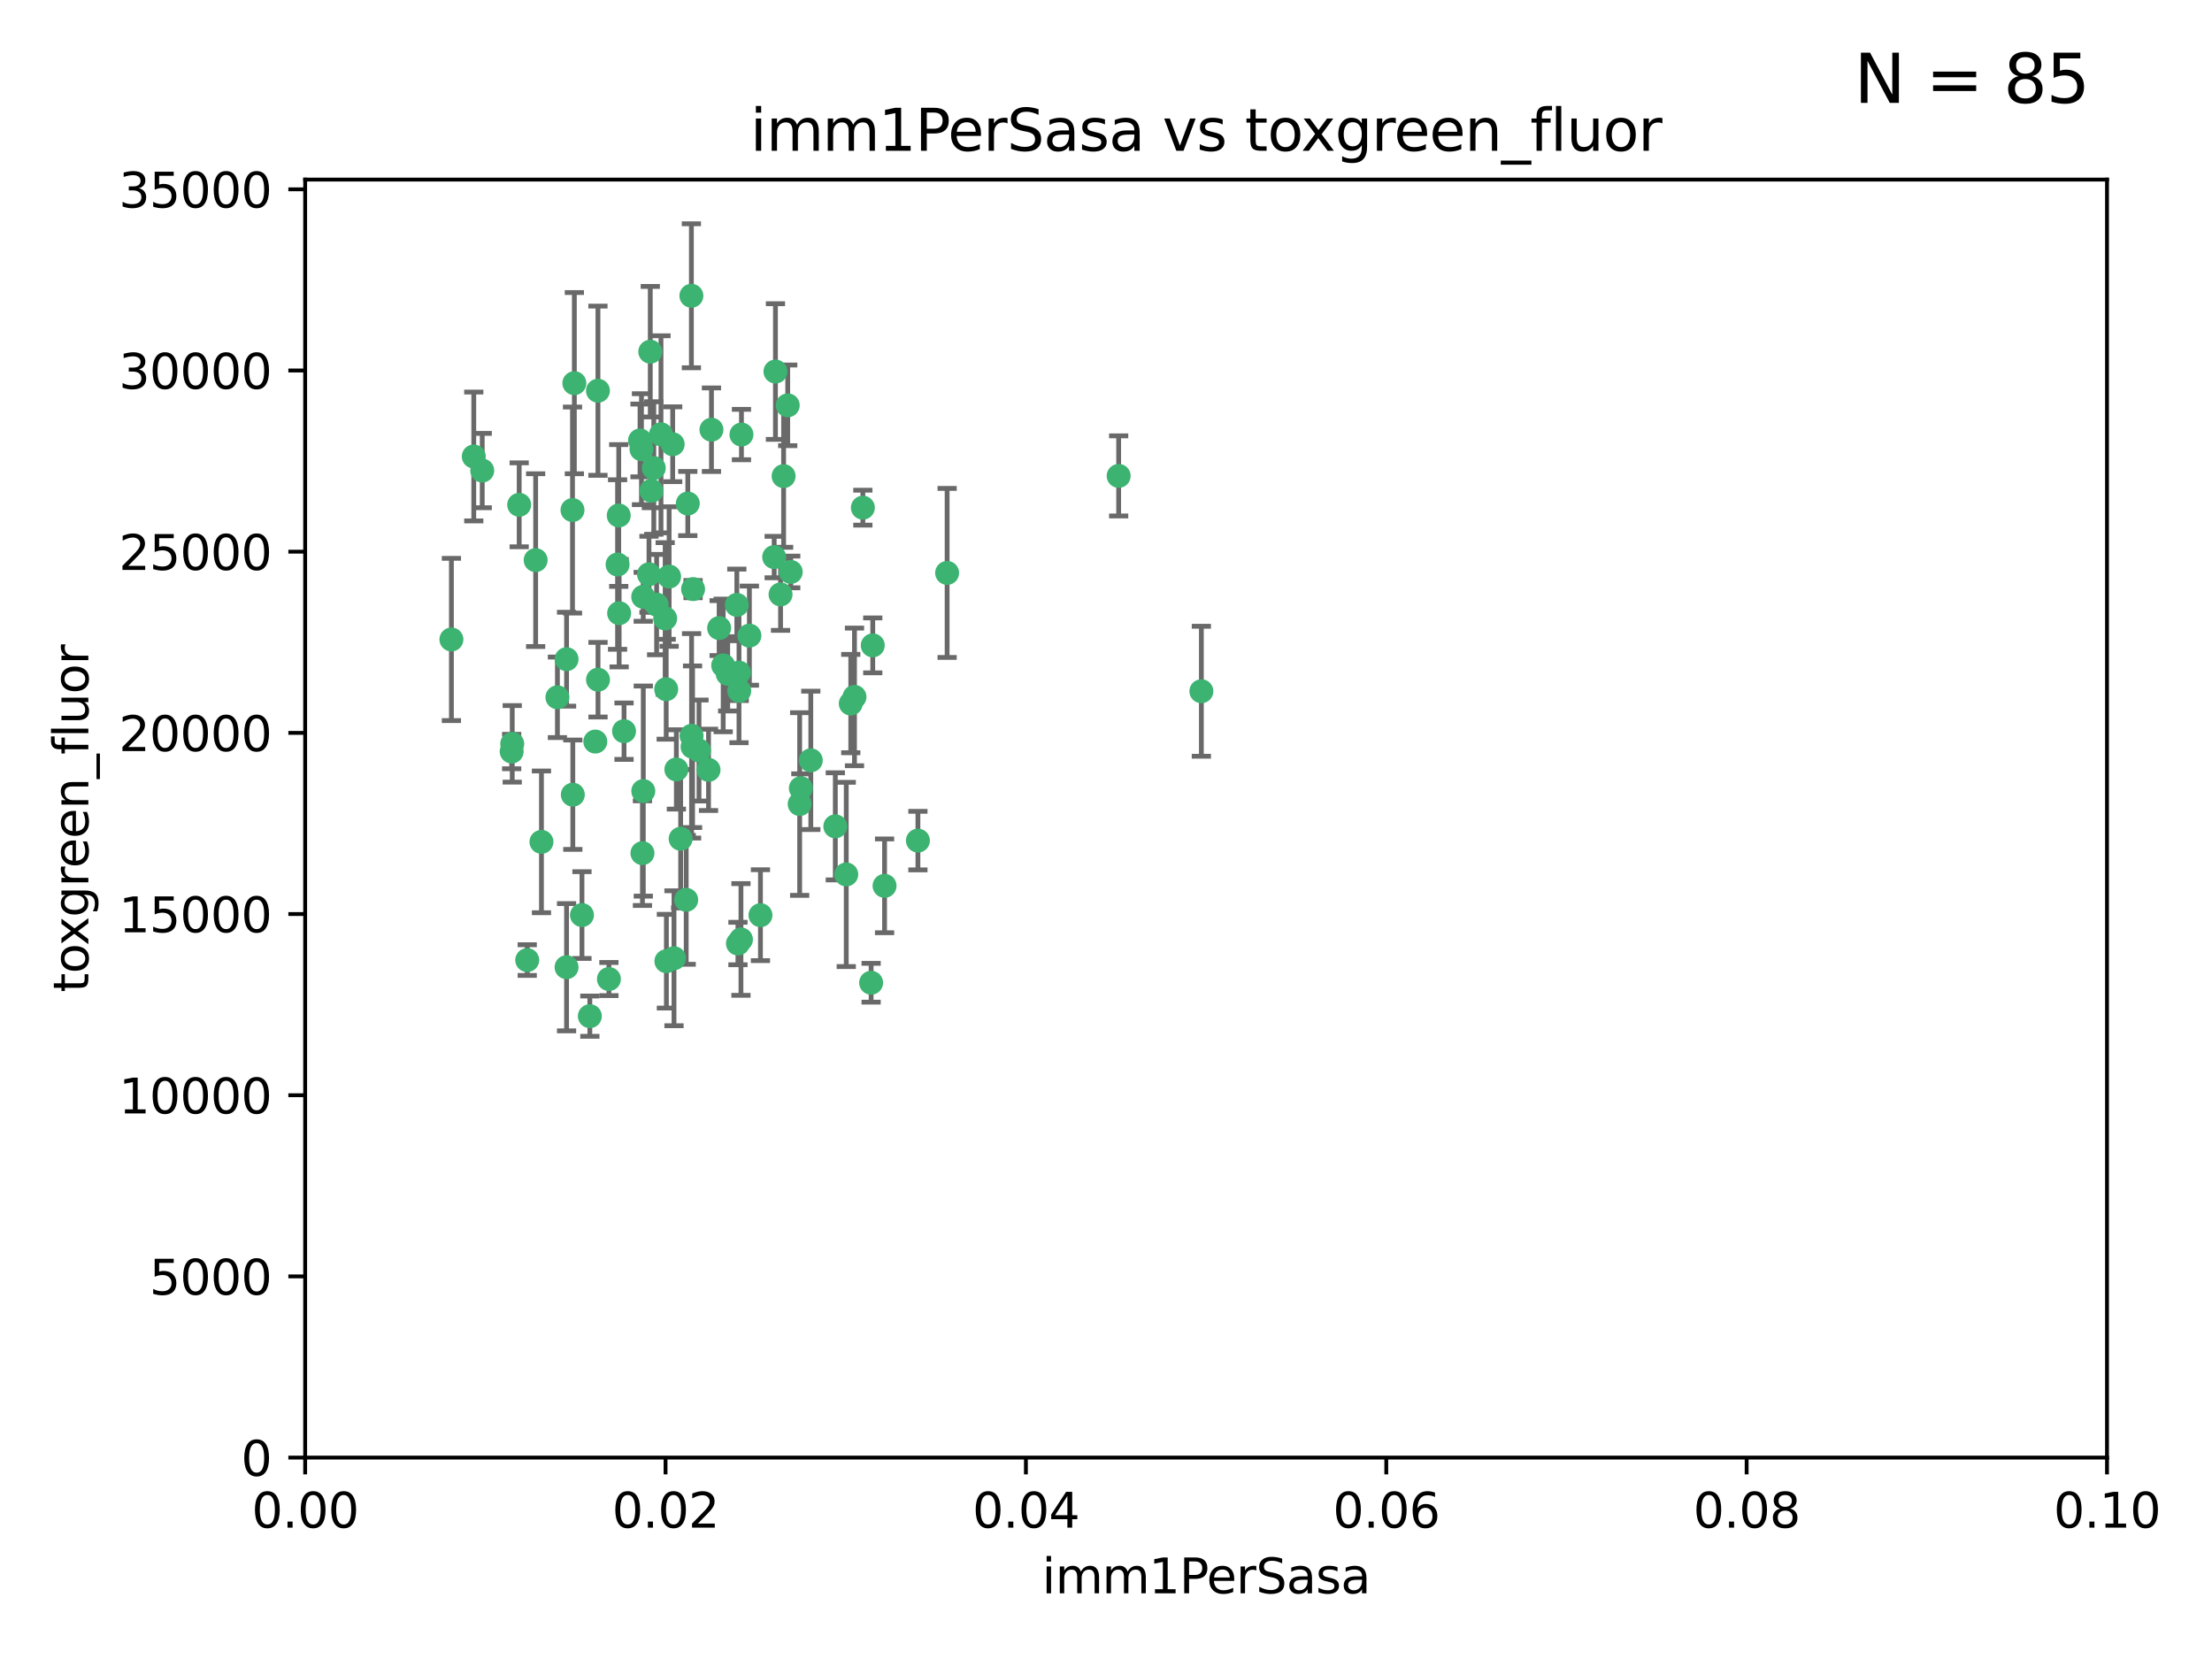 <?xml version="1.0" encoding="utf-8" standalone="no"?>
<!DOCTYPE svg PUBLIC "-//W3C//DTD SVG 1.1//EN"
  "http://www.w3.org/Graphics/SVG/1.1/DTD/svg11.dtd">
<svg xmlns:xlink="http://www.w3.org/1999/xlink" width="460.8pt" height="345.6pt" viewBox="0 0 460.8 345.6" xmlns="http://www.w3.org/2000/svg" version="1.1">
 <defs>
  <style type="text/css">*{stroke-linejoin: round; stroke-linecap: butt}</style>
 </defs>
 <g id="figure_1">
  <g id="patch_1">
   <path d="M 0 345.6 
L 460.8 345.6 
L 460.8 0 
L 0 0 
z
" style="fill: #ffffff"/>
  </g>
  <g id="axes_1">
   <g id="patch_2">
    <path d="M 63.571 303.64 
L 438.93 303.64 
L 438.93 37.411 
L 63.571 37.411 
z
" style="fill: #ffffff"/>
   </g>
   <g id="PathCollection_1">
    <defs>
     <path id="m2efc6a0021" d="M 0 1.118 
C 0.297 1.118 0.581 1 0.791 0.791 
C 1 0.581 1.118 0.297 1.118 0 
C 1.118 -0.297 1 -0.581 0.791 -0.791 
C 0.581 -1 0.297 -1.118 0 -1.118 
C -0.297 -1.118 -0.581 -1 -0.791 -0.791 
C -1 -0.581 -1.118 -0.297 -1.118 0 
C -1.118 0.297 -1 0.581 -0.791 0.791 
C -0.581 1 -0.297 1.118 0 1.118 
z
" style="stroke: #3cb371"/>
    </defs>
    <g clip-path="url(#pe99a8952d3)">
     <use xlink:href="#m2efc6a0021" x="108.155" y="105.159" style="fill: #3cb371; stroke: #3cb371"/>
     <use xlink:href="#m2efc6a0021" x="111.586" y="116.686" style="fill: #3cb371; stroke: #3cb371"/>
     <use xlink:href="#m2efc6a0021" x="100.458" y="98.026" style="fill: #3cb371; stroke: #3cb371"/>
     <use xlink:href="#m2efc6a0021" x="98.695" y="95.094" style="fill: #3cb371; stroke: #3cb371"/>
     <use xlink:href="#m2efc6a0021" x="148.21" y="89.516" style="fill: #3cb371; stroke: #3cb371"/>
     <use xlink:href="#m2efc6a0021" x="161.277" y="116.045" style="fill: #3cb371; stroke: #3cb371"/>
     <use xlink:href="#m2efc6a0021" x="135.464" y="73.266" style="fill: #3cb371; stroke: #3cb371"/>
     <use xlink:href="#m2efc6a0021" x="138.568" y="128.839" style="fill: #3cb371; stroke: #3cb371"/>
     <use xlink:href="#m2efc6a0021" x="164.725" y="119.146" style="fill: #3cb371; stroke: #3cb371"/>
     <use xlink:href="#m2efc6a0021" x="158.417" y="190.648" style="fill: #3cb371; stroke: #3cb371"/>
     <use xlink:href="#m2efc6a0021" x="150.654" y="138.622" style="fill: #3cb371; stroke: #3cb371"/>
     <use xlink:href="#m2efc6a0021" x="124.564" y="81.394" style="fill: #3cb371; stroke: #3cb371"/>
     <use xlink:href="#m2efc6a0021" x="118.027" y="137.321" style="fill: #3cb371; stroke: #3cb371"/>
     <use xlink:href="#m2efc6a0021" x="144.066" y="153.285" style="fill: #3cb371; stroke: #3cb371"/>
     <use xlink:href="#m2efc6a0021" x="168.903" y="158.394" style="fill: #3cb371; stroke: #3cb371"/>
     <use xlink:href="#m2efc6a0021" x="133.331" y="91.754" style="fill: #3cb371; stroke: #3cb371"/>
     <use xlink:href="#m2efc6a0021" x="136.786" y="125.947" style="fill: #3cb371; stroke: #3cb371"/>
     <use xlink:href="#m2efc6a0021" x="137.695" y="90.475" style="fill: #3cb371; stroke: #3cb371"/>
     <use xlink:href="#m2efc6a0021" x="124.016" y="154.483" style="fill: #3cb371; stroke: #3cb371"/>
     <use xlink:href="#m2efc6a0021" x="128.894" y="107.386" style="fill: #3cb371; stroke: #3cb371"/>
     <use xlink:href="#m2efc6a0021" x="128.653" y="117.601" style="fill: #3cb371; stroke: #3cb371"/>
     <use xlink:href="#m2efc6a0021" x="177.231" y="146.564" style="fill: #3cb371; stroke: #3cb371"/>
     <use xlink:href="#m2efc6a0021" x="135.696" y="102.24" style="fill: #3cb371; stroke: #3cb371"/>
     <use xlink:href="#m2efc6a0021" x="135.196" y="119.635" style="fill: #3cb371; stroke: #3cb371"/>
     <use xlink:href="#m2efc6a0021" x="119.649" y="79.819" style="fill: #3cb371; stroke: #3cb371"/>
     <use xlink:href="#m2efc6a0021" x="133.995" y="124.329" style="fill: #3cb371; stroke: #3cb371"/>
     <use xlink:href="#m2efc6a0021" x="144.38" y="122.72" style="fill: #3cb371; stroke: #3cb371"/>
     <use xlink:href="#m2efc6a0021" x="126.849" y="203.953" style="fill: #3cb371; stroke: #3cb371"/>
     <use xlink:href="#m2efc6a0021" x="181.811" y="134.443" style="fill: #3cb371; stroke: #3cb371"/>
     <use xlink:href="#m2efc6a0021" x="106.707" y="154.954" style="fill: #3cb371; stroke: #3cb371"/>
     <use xlink:href="#m2efc6a0021" x="143.28" y="104.896" style="fill: #3cb371; stroke: #3cb371"/>
     <use xlink:href="#m2efc6a0021" x="106.59" y="156.559" style="fill: #3cb371; stroke: #3cb371"/>
     <use xlink:href="#m2efc6a0021" x="145.613" y="156.348" style="fill: #3cb371; stroke: #3cb371"/>
     <use xlink:href="#m2efc6a0021" x="179.751" y="105.756" style="fill: #3cb371; stroke: #3cb371"/>
     <use xlink:href="#m2efc6a0021" x="136.196" y="97.498" style="fill: #3cb371; stroke: #3cb371"/>
     <use xlink:href="#m2efc6a0021" x="140.132" y="92.545" style="fill: #3cb371; stroke: #3cb371"/>
     <use xlink:href="#m2efc6a0021" x="119.328" y="165.548" style="fill: #3cb371; stroke: #3cb371"/>
     <use xlink:href="#m2efc6a0021" x="153.995" y="143.916" style="fill: #3cb371; stroke: #3cb371"/>
     <use xlink:href="#m2efc6a0021" x="139.392" y="120.108" style="fill: #3cb371; stroke: #3cb371"/>
     <use xlink:href="#m2efc6a0021" x="122.878" y="211.686" style="fill: #3cb371; stroke: #3cb371"/>
     <use xlink:href="#m2efc6a0021" x="109.831" y="200.005" style="fill: #3cb371; stroke: #3cb371"/>
     <use xlink:href="#m2efc6a0021" x="149.81" y="130.84" style="fill: #3cb371; stroke: #3cb371"/>
     <use xlink:href="#m2efc6a0021" x="140.407" y="199.62" style="fill: #3cb371; stroke: #3cb371"/>
     <use xlink:href="#m2efc6a0021" x="112.795" y="175.376" style="fill: #3cb371; stroke: #3cb371"/>
     <use xlink:href="#m2efc6a0021" x="151.594" y="140.37" style="fill: #3cb371; stroke: #3cb371"/>
     <use xlink:href="#m2efc6a0021" x="147.6" y="160.372" style="fill: #3cb371; stroke: #3cb371"/>
     <use xlink:href="#m2efc6a0021" x="178.006" y="145.178" style="fill: #3cb371; stroke: #3cb371"/>
     <use xlink:href="#m2efc6a0021" x="153.495" y="126.015" style="fill: #3cb371; stroke: #3cb371"/>
     <use xlink:href="#m2efc6a0021" x="161.542" y="77.397" style="fill: #3cb371; stroke: #3cb371"/>
     <use xlink:href="#m2efc6a0021" x="133.632" y="93.572" style="fill: #3cb371; stroke: #3cb371"/>
     <use xlink:href="#m2efc6a0021" x="129.998" y="152.32" style="fill: #3cb371; stroke: #3cb371"/>
     <use xlink:href="#m2efc6a0021" x="128.977" y="127.738" style="fill: #3cb371; stroke: #3cb371"/>
     <use xlink:href="#m2efc6a0021" x="116.121" y="145.262" style="fill: #3cb371; stroke: #3cb371"/>
     <use xlink:href="#m2efc6a0021" x="142.949" y="187.448" style="fill: #3cb371; stroke: #3cb371"/>
     <use xlink:href="#m2efc6a0021" x="153.946" y="140.122" style="fill: #3cb371; stroke: #3cb371"/>
     <use xlink:href="#m2efc6a0021" x="163.241" y="99.184" style="fill: #3cb371; stroke: #3cb371"/>
     <use xlink:href="#m2efc6a0021" x="144.029" y="61.614" style="fill: #3cb371; stroke: #3cb371"/>
     <use xlink:href="#m2efc6a0021" x="119.263" y="106.253" style="fill: #3cb371; stroke: #3cb371"/>
     <use xlink:href="#m2efc6a0021" x="121.234" y="190.622" style="fill: #3cb371; stroke: #3cb371"/>
     <use xlink:href="#m2efc6a0021" x="164.097" y="84.44" style="fill: #3cb371; stroke: #3cb371"/>
     <use xlink:href="#m2efc6a0021" x="156.112" y="132.411" style="fill: #3cb371; stroke: #3cb371"/>
     <use xlink:href="#m2efc6a0021" x="233.037" y="99.14" style="fill: #3cb371; stroke: #3cb371"/>
     <use xlink:href="#m2efc6a0021" x="181.47" y="204.723" style="fill: #3cb371; stroke: #3cb371"/>
     <use xlink:href="#m2efc6a0021" x="166.831" y="164.19" style="fill: #3cb371; stroke: #3cb371"/>
     <use xlink:href="#m2efc6a0021" x="144.271" y="155.561" style="fill: #3cb371; stroke: #3cb371"/>
     <use xlink:href="#m2efc6a0021" x="250.266" y="143.999" style="fill: #3cb371; stroke: #3cb371"/>
     <use xlink:href="#m2efc6a0021" x="176.29" y="182.16" style="fill: #3cb371; stroke: #3cb371"/>
     <use xlink:href="#m2efc6a0021" x="174.014" y="172.143" style="fill: #3cb371; stroke: #3cb371"/>
     <use xlink:href="#m2efc6a0021" x="94.037" y="133.213" style="fill: #3cb371; stroke: #3cb371"/>
     <use xlink:href="#m2efc6a0021" x="154.458" y="90.523" style="fill: #3cb371; stroke: #3cb371"/>
     <use xlink:href="#m2efc6a0021" x="140.899" y="160.289" style="fill: #3cb371; stroke: #3cb371"/>
     <use xlink:href="#m2efc6a0021" x="153.727" y="196.552" style="fill: #3cb371; stroke: #3cb371"/>
     <use xlink:href="#m2efc6a0021" x="197.304" y="119.349" style="fill: #3cb371; stroke: #3cb371"/>
     <use xlink:href="#m2efc6a0021" x="133.833" y="177.728" style="fill: #3cb371; stroke: #3cb371"/>
     <use xlink:href="#m2efc6a0021" x="154.355" y="195.709" style="fill: #3cb371; stroke: #3cb371"/>
     <use xlink:href="#m2efc6a0021" x="141.792" y="174.728" style="fill: #3cb371; stroke: #3cb371"/>
     <use xlink:href="#m2efc6a0021" x="124.578" y="141.593" style="fill: #3cb371; stroke: #3cb371"/>
     <use xlink:href="#m2efc6a0021" x="191.219" y="175.112" style="fill: #3cb371; stroke: #3cb371"/>
     <use xlink:href="#m2efc6a0021" x="134.01" y="164.794" style="fill: #3cb371; stroke: #3cb371"/>
     <use xlink:href="#m2efc6a0021" x="138.782" y="143.576" style="fill: #3cb371; stroke: #3cb371"/>
     <use xlink:href="#m2efc6a0021" x="138.822" y="200.236" style="fill: #3cb371; stroke: #3cb371"/>
     <use xlink:href="#m2efc6a0021" x="166.587" y="167.495" style="fill: #3cb371; stroke: #3cb371"/>
     <use xlink:href="#m2efc6a0021" x="162.604" y="123.828" style="fill: #3cb371; stroke: #3cb371"/>
     <use xlink:href="#m2efc6a0021" x="118.024" y="201.488" style="fill: #3cb371; stroke: #3cb371"/>
     <use xlink:href="#m2efc6a0021" x="184.271" y="184.534" style="fill: #3cb371; stroke: #3cb371"/>
    </g>
   </g>
   <g id="matplotlib.axis_1">
    <g id="xtick_1">
     <g id="line2d_1">
      <defs>
       <path id="m12c2829f0a" d="M 0 0 
L 0 3.5 
" style="stroke: #000000; stroke-width: 0.8"/>
      </defs>
      <g>
       <use xlink:href="#m12c2829f0a" x="63.571" y="303.64" style="stroke: #000000; stroke-width: 0.8"/>
      </g>
     </g>
     <g id="text_1">
      <!-- 0.00 -->
      <g transform="translate(52.438 318.238)scale(0.1 -0.1)">
       <defs>
        <path id="DejaVuSans-30" d="M 2034 4250 
Q 1547 4250 1301 3770 
Q 1056 3291 1056 2328 
Q 1056 1369 1301 889 
Q 1547 409 2034 409 
Q 2525 409 2770 889 
Q 3016 1369 3016 2328 
Q 3016 3291 2770 3770 
Q 2525 4250 2034 4250 
z
M 2034 4750 
Q 2819 4750 3233 4129 
Q 3647 3509 3647 2328 
Q 3647 1150 3233 529 
Q 2819 -91 2034 -91 
Q 1250 -91 836 529 
Q 422 1150 422 2328 
Q 422 3509 836 4129 
Q 1250 4750 2034 4750 
z
" transform="scale(0.016)"/>
        <path id="DejaVuSans-2e" d="M 684 794 
L 1344 794 
L 1344 0 
L 684 0 
L 684 794 
z
" transform="scale(0.016)"/>
       </defs>
       <use xlink:href="#DejaVuSans-30"/>
       <use xlink:href="#DejaVuSans-2e" x="63.623"/>
       <use xlink:href="#DejaVuSans-30" x="95.41"/>
       <use xlink:href="#DejaVuSans-30" x="159.033"/>
      </g>
     </g>
    </g>
    <g id="xtick_2">
     <g id="line2d_2">
      <g>
       <use xlink:href="#m12c2829f0a" x="138.643" y="303.64" style="stroke: #000000; stroke-width: 0.8"/>
      </g>
     </g>
     <g id="text_2">
      <!-- 0.02 -->
      <g transform="translate(127.51 318.238)scale(0.1 -0.1)">
       <defs>
        <path id="DejaVuSans-32" d="M 1228 531 
L 3431 531 
L 3431 0 
L 469 0 
L 469 531 
Q 828 903 1448 1529 
Q 2069 2156 2228 2338 
Q 2531 2678 2651 2914 
Q 2772 3150 2772 3378 
Q 2772 3750 2511 3984 
Q 2250 4219 1831 4219 
Q 1534 4219 1204 4116 
Q 875 4013 500 3803 
L 500 4441 
Q 881 4594 1212 4672 
Q 1544 4750 1819 4750 
Q 2544 4750 2975 4387 
Q 3406 4025 3406 3419 
Q 3406 3131 3298 2873 
Q 3191 2616 2906 2266 
Q 2828 2175 2409 1742 
Q 1991 1309 1228 531 
z
" transform="scale(0.016)"/>
       </defs>
       <use xlink:href="#DejaVuSans-30"/>
       <use xlink:href="#DejaVuSans-2e" x="63.623"/>
       <use xlink:href="#DejaVuSans-30" x="95.41"/>
       <use xlink:href="#DejaVuSans-32" x="159.033"/>
      </g>
     </g>
    </g>
    <g id="xtick_3">
     <g id="line2d_3">
      <g>
       <use xlink:href="#m12c2829f0a" x="213.715" y="303.64" style="stroke: #000000; stroke-width: 0.8"/>
      </g>
     </g>
     <g id="text_3">
      <!-- 0.04 -->
      <g transform="translate(202.582 318.238)scale(0.1 -0.1)">
       <defs>
        <path id="DejaVuSans-34" d="M 2419 4116 
L 825 1625 
L 2419 1625 
L 2419 4116 
z
M 2253 4666 
L 3047 4666 
L 3047 1625 
L 3713 1625 
L 3713 1100 
L 3047 1100 
L 3047 0 
L 2419 0 
L 2419 1100 
L 313 1100 
L 313 1709 
L 2253 4666 
z
" transform="scale(0.016)"/>
       </defs>
       <use xlink:href="#DejaVuSans-30"/>
       <use xlink:href="#DejaVuSans-2e" x="63.623"/>
       <use xlink:href="#DejaVuSans-30" x="95.41"/>
       <use xlink:href="#DejaVuSans-34" x="159.033"/>
      </g>
     </g>
    </g>
    <g id="xtick_4">
     <g id="line2d_4">
      <g>
       <use xlink:href="#m12c2829f0a" x="288.786" y="303.64" style="stroke: #000000; stroke-width: 0.8"/>
      </g>
     </g>
     <g id="text_4">
      <!-- 0.06 -->
      <g transform="translate(277.654 318.238)scale(0.1 -0.1)">
       <defs>
        <path id="DejaVuSans-36" d="M 2113 2584 
Q 1688 2584 1439 2293 
Q 1191 2003 1191 1497 
Q 1191 994 1439 701 
Q 1688 409 2113 409 
Q 2538 409 2786 701 
Q 3034 994 3034 1497 
Q 3034 2003 2786 2293 
Q 2538 2584 2113 2584 
z
M 3366 4563 
L 3366 3988 
Q 3128 4100 2886 4159 
Q 2644 4219 2406 4219 
Q 1781 4219 1451 3797 
Q 1122 3375 1075 2522 
Q 1259 2794 1537 2939 
Q 1816 3084 2150 3084 
Q 2853 3084 3261 2657 
Q 3669 2231 3669 1497 
Q 3669 778 3244 343 
Q 2819 -91 2113 -91 
Q 1303 -91 875 529 
Q 447 1150 447 2328 
Q 447 3434 972 4092 
Q 1497 4750 2381 4750 
Q 2619 4750 2861 4703 
Q 3103 4656 3366 4563 
z
" transform="scale(0.016)"/>
       </defs>
       <use xlink:href="#DejaVuSans-30"/>
       <use xlink:href="#DejaVuSans-2e" x="63.623"/>
       <use xlink:href="#DejaVuSans-30" x="95.41"/>
       <use xlink:href="#DejaVuSans-36" x="159.033"/>
      </g>
     </g>
    </g>
    <g id="xtick_5">
     <g id="line2d_5">
      <g>
       <use xlink:href="#m12c2829f0a" x="363.858" y="303.64" style="stroke: #000000; stroke-width: 0.8"/>
      </g>
     </g>
     <g id="text_5">
      <!-- 0.08 -->
      <g transform="translate(352.725 318.238)scale(0.1 -0.1)">
       <defs>
        <path id="DejaVuSans-38" d="M 2034 2216 
Q 1584 2216 1326 1975 
Q 1069 1734 1069 1313 
Q 1069 891 1326 650 
Q 1584 409 2034 409 
Q 2484 409 2743 651 
Q 3003 894 3003 1313 
Q 3003 1734 2745 1975 
Q 2488 2216 2034 2216 
z
M 1403 2484 
Q 997 2584 770 2862 
Q 544 3141 544 3541 
Q 544 4100 942 4425 
Q 1341 4750 2034 4750 
Q 2731 4750 3128 4425 
Q 3525 4100 3525 3541 
Q 3525 3141 3298 2862 
Q 3072 2584 2669 2484 
Q 3125 2378 3379 2068 
Q 3634 1759 3634 1313 
Q 3634 634 3220 271 
Q 2806 -91 2034 -91 
Q 1263 -91 848 271 
Q 434 634 434 1313 
Q 434 1759 690 2068 
Q 947 2378 1403 2484 
z
M 1172 3481 
Q 1172 3119 1398 2916 
Q 1625 2713 2034 2713 
Q 2441 2713 2670 2916 
Q 2900 3119 2900 3481 
Q 2900 3844 2670 4047 
Q 2441 4250 2034 4250 
Q 1625 4250 1398 4047 
Q 1172 3844 1172 3481 
z
" transform="scale(0.016)"/>
       </defs>
       <use xlink:href="#DejaVuSans-30"/>
       <use xlink:href="#DejaVuSans-2e" x="63.623"/>
       <use xlink:href="#DejaVuSans-30" x="95.41"/>
       <use xlink:href="#DejaVuSans-38" x="159.033"/>
      </g>
     </g>
    </g>
    <g id="xtick_6">
     <g id="line2d_6">
      <g>
       <use xlink:href="#m12c2829f0a" x="438.93" y="303.64" style="stroke: #000000; stroke-width: 0.8"/>
      </g>
     </g>
     <g id="text_6">
      <!-- 0.10 -->
      <g transform="translate(427.797 318.238)scale(0.1 -0.1)">
       <defs>
        <path id="DejaVuSans-31" d="M 794 531 
L 1825 531 
L 1825 4091 
L 703 3866 
L 703 4441 
L 1819 4666 
L 2450 4666 
L 2450 531 
L 3481 531 
L 3481 0 
L 794 0 
L 794 531 
z
" transform="scale(0.016)"/>
       </defs>
       <use xlink:href="#DejaVuSans-30"/>
       <use xlink:href="#DejaVuSans-2e" x="63.623"/>
       <use xlink:href="#DejaVuSans-31" x="95.41"/>
       <use xlink:href="#DejaVuSans-30" x="159.033"/>
      </g>
     </g>
    </g>
    <g id="text_7">
     <!-- imm1PerSasa -->
     <g transform="translate(217.067 331.917)scale(0.1 -0.1)">
      <defs>
       <path id="DejaVuSans-69" d="M 603 3500 
L 1178 3500 
L 1178 0 
L 603 0 
L 603 3500 
z
M 603 4863 
L 1178 4863 
L 1178 4134 
L 603 4134 
L 603 4863 
z
" transform="scale(0.016)"/>
       <path id="DejaVuSans-6d" d="M 3328 2828 
Q 3544 3216 3844 3400 
Q 4144 3584 4550 3584 
Q 5097 3584 5394 3201 
Q 5691 2819 5691 2113 
L 5691 0 
L 5113 0 
L 5113 2094 
Q 5113 2597 4934 2840 
Q 4756 3084 4391 3084 
Q 3944 3084 3684 2787 
Q 3425 2491 3425 1978 
L 3425 0 
L 2847 0 
L 2847 2094 
Q 2847 2600 2669 2842 
Q 2491 3084 2119 3084 
Q 1678 3084 1418 2786 
Q 1159 2488 1159 1978 
L 1159 0 
L 581 0 
L 581 3500 
L 1159 3500 
L 1159 2956 
Q 1356 3278 1631 3431 
Q 1906 3584 2284 3584 
Q 2666 3584 2933 3390 
Q 3200 3197 3328 2828 
z
" transform="scale(0.016)"/>
       <path id="DejaVuSans-50" d="M 1259 4147 
L 1259 2394 
L 2053 2394 
Q 2494 2394 2734 2622 
Q 2975 2850 2975 3272 
Q 2975 3691 2734 3919 
Q 2494 4147 2053 4147 
L 1259 4147 
z
M 628 4666 
L 2053 4666 
Q 2838 4666 3239 4311 
Q 3641 3956 3641 3272 
Q 3641 2581 3239 2228 
Q 2838 1875 2053 1875 
L 1259 1875 
L 1259 0 
L 628 0 
L 628 4666 
z
" transform="scale(0.016)"/>
       <path id="DejaVuSans-65" d="M 3597 1894 
L 3597 1613 
L 953 1613 
Q 991 1019 1311 708 
Q 1631 397 2203 397 
Q 2534 397 2845 478 
Q 3156 559 3463 722 
L 3463 178 
Q 3153 47 2828 -22 
Q 2503 -91 2169 -91 
Q 1331 -91 842 396 
Q 353 884 353 1716 
Q 353 2575 817 3079 
Q 1281 3584 2069 3584 
Q 2775 3584 3186 3129 
Q 3597 2675 3597 1894 
z
M 3022 2063 
Q 3016 2534 2758 2815 
Q 2500 3097 2075 3097 
Q 1594 3097 1305 2825 
Q 1016 2553 972 2059 
L 3022 2063 
z
" transform="scale(0.016)"/>
       <path id="DejaVuSans-72" d="M 2631 2963 
Q 2534 3019 2420 3045 
Q 2306 3072 2169 3072 
Q 1681 3072 1420 2755 
Q 1159 2438 1159 1844 
L 1159 0 
L 581 0 
L 581 3500 
L 1159 3500 
L 1159 2956 
Q 1341 3275 1631 3429 
Q 1922 3584 2338 3584 
Q 2397 3584 2469 3576 
Q 2541 3569 2628 3553 
L 2631 2963 
z
" transform="scale(0.016)"/>
       <path id="DejaVuSans-53" d="M 3425 4513 
L 3425 3897 
Q 3066 4069 2747 4153 
Q 2428 4238 2131 4238 
Q 1616 4238 1336 4038 
Q 1056 3838 1056 3469 
Q 1056 3159 1242 3001 
Q 1428 2844 1947 2747 
L 2328 2669 
Q 3034 2534 3370 2195 
Q 3706 1856 3706 1288 
Q 3706 609 3251 259 
Q 2797 -91 1919 -91 
Q 1588 -91 1214 -16 
Q 841 59 441 206 
L 441 856 
Q 825 641 1194 531 
Q 1563 422 1919 422 
Q 2459 422 2753 634 
Q 3047 847 3047 1241 
Q 3047 1584 2836 1778 
Q 2625 1972 2144 2069 
L 1759 2144 
Q 1053 2284 737 2584 
Q 422 2884 422 3419 
Q 422 4038 858 4394 
Q 1294 4750 2059 4750 
Q 2388 4750 2728 4690 
Q 3069 4631 3425 4513 
z
" transform="scale(0.016)"/>
       <path id="DejaVuSans-61" d="M 2194 1759 
Q 1497 1759 1228 1600 
Q 959 1441 959 1056 
Q 959 750 1161 570 
Q 1363 391 1709 391 
Q 2188 391 2477 730 
Q 2766 1069 2766 1631 
L 2766 1759 
L 2194 1759 
z
M 3341 1997 
L 3341 0 
L 2766 0 
L 2766 531 
Q 2569 213 2275 61 
Q 1981 -91 1556 -91 
Q 1019 -91 701 211 
Q 384 513 384 1019 
Q 384 1609 779 1909 
Q 1175 2209 1959 2209 
L 2766 2209 
L 2766 2266 
Q 2766 2663 2505 2880 
Q 2244 3097 1772 3097 
Q 1472 3097 1187 3025 
Q 903 2953 641 2809 
L 641 3341 
Q 956 3463 1253 3523 
Q 1550 3584 1831 3584 
Q 2591 3584 2966 3190 
Q 3341 2797 3341 1997 
z
" transform="scale(0.016)"/>
       <path id="DejaVuSans-73" d="M 2834 3397 
L 2834 2853 
Q 2591 2978 2328 3040 
Q 2066 3103 1784 3103 
Q 1356 3103 1142 2972 
Q 928 2841 928 2578 
Q 928 2378 1081 2264 
Q 1234 2150 1697 2047 
L 1894 2003 
Q 2506 1872 2764 1633 
Q 3022 1394 3022 966 
Q 3022 478 2636 193 
Q 2250 -91 1575 -91 
Q 1294 -91 989 -36 
Q 684 19 347 128 
L 347 722 
Q 666 556 975 473 
Q 1284 391 1588 391 
Q 1994 391 2212 530 
Q 2431 669 2431 922 
Q 2431 1156 2273 1281 
Q 2116 1406 1581 1522 
L 1381 1569 
Q 847 1681 609 1914 
Q 372 2147 372 2553 
Q 372 3047 722 3315 
Q 1072 3584 1716 3584 
Q 2034 3584 2315 3537 
Q 2597 3491 2834 3397 
z
" transform="scale(0.016)"/>
      </defs>
      <use xlink:href="#DejaVuSans-69"/>
      <use xlink:href="#DejaVuSans-6d" x="27.783"/>
      <use xlink:href="#DejaVuSans-6d" x="125.195"/>
      <use xlink:href="#DejaVuSans-31" x="222.607"/>
      <use xlink:href="#DejaVuSans-50" x="286.23"/>
      <use xlink:href="#DejaVuSans-65" x="342.908"/>
      <use xlink:href="#DejaVuSans-72" x="404.432"/>
      <use xlink:href="#DejaVuSans-53" x="445.545"/>
      <use xlink:href="#DejaVuSans-61" x="509.021"/>
      <use xlink:href="#DejaVuSans-73" x="570.301"/>
      <use xlink:href="#DejaVuSans-61" x="622.4"/>
     </g>
    </g>
   </g>
   <g id="matplotlib.axis_2">
    <g id="ytick_1">
     <g id="line2d_7">
      <defs>
       <path id="m022340b84c" d="M 0 0 
L -3.5 0 
" style="stroke: #000000; stroke-width: 0.8"/>
      </defs>
      <g>
       <use xlink:href="#m022340b84c" x="63.571" y="303.64" style="stroke: #000000; stroke-width: 0.8"/>
      </g>
     </g>
     <g id="text_8">
      <!-- 0 -->
      <g transform="translate(50.209 307.439)scale(0.1 -0.1)">
       <use xlink:href="#DejaVuSans-30"/>
      </g>
     </g>
    </g>
    <g id="ytick_2">
     <g id="line2d_8">
      <g>
       <use xlink:href="#m022340b84c" x="63.571" y="265.897" style="stroke: #000000; stroke-width: 0.8"/>
      </g>
     </g>
     <g id="text_9">
      <!-- 5000 -->
      <g transform="translate(31.121 269.696)scale(0.1 -0.1)">
       <defs>
        <path id="DejaVuSans-35" d="M 691 4666 
L 3169 4666 
L 3169 4134 
L 1269 4134 
L 1269 2991 
Q 1406 3038 1543 3061 
Q 1681 3084 1819 3084 
Q 2600 3084 3056 2656 
Q 3513 2228 3513 1497 
Q 3513 744 3044 326 
Q 2575 -91 1722 -91 
Q 1428 -91 1123 -41 
Q 819 9 494 109 
L 494 744 
Q 775 591 1075 516 
Q 1375 441 1709 441 
Q 2250 441 2565 725 
Q 2881 1009 2881 1497 
Q 2881 1984 2565 2268 
Q 2250 2553 1709 2553 
Q 1456 2553 1204 2497 
Q 953 2441 691 2322 
L 691 4666 
z
" transform="scale(0.016)"/>
       </defs>
       <use xlink:href="#DejaVuSans-35"/>
       <use xlink:href="#DejaVuSans-30" x="63.623"/>
       <use xlink:href="#DejaVuSans-30" x="127.246"/>
       <use xlink:href="#DejaVuSans-30" x="190.869"/>
      </g>
     </g>
    </g>
    <g id="ytick_3">
     <g id="line2d_9">
      <g>
       <use xlink:href="#m022340b84c" x="63.571" y="228.154" style="stroke: #000000; stroke-width: 0.8"/>
      </g>
     </g>
     <g id="text_10">
      <!-- 10000 -->
      <g transform="translate(24.759 231.953)scale(0.1 -0.1)">
       <use xlink:href="#DejaVuSans-31"/>
       <use xlink:href="#DejaVuSans-30" x="63.623"/>
       <use xlink:href="#DejaVuSans-30" x="127.246"/>
       <use xlink:href="#DejaVuSans-30" x="190.869"/>
       <use xlink:href="#DejaVuSans-30" x="254.492"/>
      </g>
     </g>
    </g>
    <g id="ytick_4">
     <g id="line2d_10">
      <g>
       <use xlink:href="#m022340b84c" x="63.571" y="190.411" style="stroke: #000000; stroke-width: 0.8"/>
      </g>
     </g>
     <g id="text_11">
      <!-- 15000 -->
      <g transform="translate(24.759 194.21)scale(0.1 -0.1)">
       <use xlink:href="#DejaVuSans-31"/>
       <use xlink:href="#DejaVuSans-35" x="63.623"/>
       <use xlink:href="#DejaVuSans-30" x="127.246"/>
       <use xlink:href="#DejaVuSans-30" x="190.869"/>
       <use xlink:href="#DejaVuSans-30" x="254.492"/>
      </g>
     </g>
    </g>
    <g id="ytick_5">
     <g id="line2d_11">
      <g>
       <use xlink:href="#m022340b84c" x="63.571" y="152.668" style="stroke: #000000; stroke-width: 0.8"/>
      </g>
     </g>
     <g id="text_12">
      <!-- 20000 -->
      <g transform="translate(24.759 156.467)scale(0.1 -0.1)">
       <use xlink:href="#DejaVuSans-32"/>
       <use xlink:href="#DejaVuSans-30" x="63.623"/>
       <use xlink:href="#DejaVuSans-30" x="127.246"/>
       <use xlink:href="#DejaVuSans-30" x="190.869"/>
       <use xlink:href="#DejaVuSans-30" x="254.492"/>
      </g>
     </g>
    </g>
    <g id="ytick_6">
     <g id="line2d_12">
      <g>
       <use xlink:href="#m022340b84c" x="63.571" y="114.925" style="stroke: #000000; stroke-width: 0.8"/>
      </g>
     </g>
     <g id="text_13">
      <!-- 25000 -->
      <g transform="translate(24.759 118.724)scale(0.1 -0.1)">
       <use xlink:href="#DejaVuSans-32"/>
       <use xlink:href="#DejaVuSans-35" x="63.623"/>
       <use xlink:href="#DejaVuSans-30" x="127.246"/>
       <use xlink:href="#DejaVuSans-30" x="190.869"/>
       <use xlink:href="#DejaVuSans-30" x="254.492"/>
      </g>
     </g>
    </g>
    <g id="ytick_7">
     <g id="line2d_13">
      <g>
       <use xlink:href="#m022340b84c" x="63.571" y="77.181" style="stroke: #000000; stroke-width: 0.8"/>
      </g>
     </g>
     <g id="text_14">
      <!-- 30000 -->
      <g transform="translate(24.759 80.981)scale(0.1 -0.1)">
       <defs>
        <path id="DejaVuSans-33" d="M 2597 2516 
Q 3050 2419 3304 2112 
Q 3559 1806 3559 1356 
Q 3559 666 3084 287 
Q 2609 -91 1734 -91 
Q 1441 -91 1130 -33 
Q 819 25 488 141 
L 488 750 
Q 750 597 1062 519 
Q 1375 441 1716 441 
Q 2309 441 2620 675 
Q 2931 909 2931 1356 
Q 2931 1769 2642 2001 
Q 2353 2234 1838 2234 
L 1294 2234 
L 1294 2753 
L 1863 2753 
Q 2328 2753 2575 2939 
Q 2822 3125 2822 3475 
Q 2822 3834 2567 4026 
Q 2313 4219 1838 4219 
Q 1578 4219 1281 4162 
Q 984 4106 628 3988 
L 628 4550 
Q 988 4650 1302 4700 
Q 1616 4750 1894 4750 
Q 2613 4750 3031 4423 
Q 3450 4097 3450 3541 
Q 3450 3153 3228 2886 
Q 3006 2619 2597 2516 
z
" transform="scale(0.016)"/>
       </defs>
       <use xlink:href="#DejaVuSans-33"/>
       <use xlink:href="#DejaVuSans-30" x="63.623"/>
       <use xlink:href="#DejaVuSans-30" x="127.246"/>
       <use xlink:href="#DejaVuSans-30" x="190.869"/>
       <use xlink:href="#DejaVuSans-30" x="254.492"/>
      </g>
     </g>
    </g>
    <g id="ytick_8">
     <g id="line2d_14">
      <g>
       <use xlink:href="#m022340b84c" x="63.571" y="39.438" style="stroke: #000000; stroke-width: 0.8"/>
      </g>
     </g>
     <g id="text_15">
      <!-- 35000 -->
      <g transform="translate(24.759 43.238)scale(0.1 -0.1)">
       <use xlink:href="#DejaVuSans-33"/>
       <use xlink:href="#DejaVuSans-35" x="63.623"/>
       <use xlink:href="#DejaVuSans-30" x="127.246"/>
       <use xlink:href="#DejaVuSans-30" x="190.869"/>
       <use xlink:href="#DejaVuSans-30" x="254.492"/>
      </g>
     </g>
    </g>
    <g id="text_16">
     <!-- toxgreen_fluor -->
     <g transform="translate(18.401 206.72)rotate(-90)scale(0.1 -0.1)">
      <defs>
       <path id="DejaVuSans-74" d="M 1172 4494 
L 1172 3500 
L 2356 3500 
L 2356 3053 
L 1172 3053 
L 1172 1153 
Q 1172 725 1289 603 
Q 1406 481 1766 481 
L 2356 481 
L 2356 0 
L 1766 0 
Q 1100 0 847 248 
Q 594 497 594 1153 
L 594 3053 
L 172 3053 
L 172 3500 
L 594 3500 
L 594 4494 
L 1172 4494 
z
" transform="scale(0.016)"/>
       <path id="DejaVuSans-6f" d="M 1959 3097 
Q 1497 3097 1228 2736 
Q 959 2375 959 1747 
Q 959 1119 1226 758 
Q 1494 397 1959 397 
Q 2419 397 2687 759 
Q 2956 1122 2956 1747 
Q 2956 2369 2687 2733 
Q 2419 3097 1959 3097 
z
M 1959 3584 
Q 2709 3584 3137 3096 
Q 3566 2609 3566 1747 
Q 3566 888 3137 398 
Q 2709 -91 1959 -91 
Q 1206 -91 779 398 
Q 353 888 353 1747 
Q 353 2609 779 3096 
Q 1206 3584 1959 3584 
z
" transform="scale(0.016)"/>
       <path id="DejaVuSans-78" d="M 3513 3500 
L 2247 1797 
L 3578 0 
L 2900 0 
L 1881 1375 
L 863 0 
L 184 0 
L 1544 1831 
L 300 3500 
L 978 3500 
L 1906 2253 
L 2834 3500 
L 3513 3500 
z
" transform="scale(0.016)"/>
       <path id="DejaVuSans-67" d="M 2906 1791 
Q 2906 2416 2648 2759 
Q 2391 3103 1925 3103 
Q 1463 3103 1205 2759 
Q 947 2416 947 1791 
Q 947 1169 1205 825 
Q 1463 481 1925 481 
Q 2391 481 2648 825 
Q 2906 1169 2906 1791 
z
M 3481 434 
Q 3481 -459 3084 -895 
Q 2688 -1331 1869 -1331 
Q 1566 -1331 1297 -1286 
Q 1028 -1241 775 -1147 
L 775 -588 
Q 1028 -725 1275 -790 
Q 1522 -856 1778 -856 
Q 2344 -856 2625 -561 
Q 2906 -266 2906 331 
L 2906 616 
Q 2728 306 2450 153 
Q 2172 0 1784 0 
Q 1141 0 747 490 
Q 353 981 353 1791 
Q 353 2603 747 3093 
Q 1141 3584 1784 3584 
Q 2172 3584 2450 3431 
Q 2728 3278 2906 2969 
L 2906 3500 
L 3481 3500 
L 3481 434 
z
" transform="scale(0.016)"/>
       <path id="DejaVuSans-6e" d="M 3513 2113 
L 3513 0 
L 2938 0 
L 2938 2094 
Q 2938 2591 2744 2837 
Q 2550 3084 2163 3084 
Q 1697 3084 1428 2787 
Q 1159 2491 1159 1978 
L 1159 0 
L 581 0 
L 581 3500 
L 1159 3500 
L 1159 2956 
Q 1366 3272 1645 3428 
Q 1925 3584 2291 3584 
Q 2894 3584 3203 3211 
Q 3513 2838 3513 2113 
z
" transform="scale(0.016)"/>
       <path id="DejaVuSans-5f" d="M 3263 -1063 
L 3263 -1509 
L -63 -1509 
L -63 -1063 
L 3263 -1063 
z
" transform="scale(0.016)"/>
       <path id="DejaVuSans-66" d="M 2375 4863 
L 2375 4384 
L 1825 4384 
Q 1516 4384 1395 4259 
Q 1275 4134 1275 3809 
L 1275 3500 
L 2222 3500 
L 2222 3053 
L 1275 3053 
L 1275 0 
L 697 0 
L 697 3053 
L 147 3053 
L 147 3500 
L 697 3500 
L 697 3744 
Q 697 4328 969 4595 
Q 1241 4863 1831 4863 
L 2375 4863 
z
" transform="scale(0.016)"/>
       <path id="DejaVuSans-6c" d="M 603 4863 
L 1178 4863 
L 1178 0 
L 603 0 
L 603 4863 
z
" transform="scale(0.016)"/>
       <path id="DejaVuSans-75" d="M 544 1381 
L 544 3500 
L 1119 3500 
L 1119 1403 
Q 1119 906 1312 657 
Q 1506 409 1894 409 
Q 2359 409 2629 706 
Q 2900 1003 2900 1516 
L 2900 3500 
L 3475 3500 
L 3475 0 
L 2900 0 
L 2900 538 
Q 2691 219 2414 64 
Q 2138 -91 1772 -91 
Q 1169 -91 856 284 
Q 544 659 544 1381 
z
M 1991 3584 
L 1991 3584 
z
" transform="scale(0.016)"/>
      </defs>
      <use xlink:href="#DejaVuSans-74"/>
      <use xlink:href="#DejaVuSans-6f" x="39.209"/>
      <use xlink:href="#DejaVuSans-78" x="97.266"/>
      <use xlink:href="#DejaVuSans-67" x="156.445"/>
      <use xlink:href="#DejaVuSans-72" x="219.922"/>
      <use xlink:href="#DejaVuSans-65" x="258.785"/>
      <use xlink:href="#DejaVuSans-65" x="320.309"/>
      <use xlink:href="#DejaVuSans-6e" x="381.832"/>
      <use xlink:href="#DejaVuSans-5f" x="445.211"/>
      <use xlink:href="#DejaVuSans-66" x="495.211"/>
      <use xlink:href="#DejaVuSans-6c" x="530.416"/>
      <use xlink:href="#DejaVuSans-75" x="558.199"/>
      <use xlink:href="#DejaVuSans-6f" x="621.578"/>
      <use xlink:href="#DejaVuSans-72" x="682.76"/>
     </g>
    </g>
   </g>
   <g id="LineCollection_1">
    <path d="M 108.155 113.901 
L 108.155 96.418 
" clip-path="url(#pe99a8952d3)" style="fill: none; stroke: #696969"/>
    <path d="M 111.586 134.682 
L 111.586 98.689 
" clip-path="url(#pe99a8952d3)" style="fill: none; stroke: #696969"/>
    <path d="M 100.458 105.772 
L 100.458 90.281 
" clip-path="url(#pe99a8952d3)" style="fill: none; stroke: #696969"/>
    <path d="M 98.695 108.514 
L 98.695 81.675 
" clip-path="url(#pe99a8952d3)" style="fill: none; stroke: #696969"/>
    <path d="M 148.21 98.217 
L 148.21 80.815 
" clip-path="url(#pe99a8952d3)" style="fill: none; stroke: #696969"/>
    <path d="M 161.277 120.361 
L 161.277 111.729 
" clip-path="url(#pe99a8952d3)" style="fill: none; stroke: #696969"/>
    <path d="M 135.464 86.861 
L 135.464 59.671 
" clip-path="url(#pe99a8952d3)" style="fill: none; stroke: #696969"/>
    <path d="M 138.568 144.637 
L 138.568 113.041 
" clip-path="url(#pe99a8952d3)" style="fill: none; stroke: #696969"/>
    <path d="M 164.725 122.449 
L 164.725 115.842 
" clip-path="url(#pe99a8952d3)" style="fill: none; stroke: #696969"/>
    <path d="M 158.417 200.118 
L 158.417 181.177 
" clip-path="url(#pe99a8952d3)" style="fill: none; stroke: #696969"/>
    <path d="M 150.654 152.437 
L 150.654 124.806 
" clip-path="url(#pe99a8952d3)" style="fill: none; stroke: #696969"/>
    <path d="M 124.564 99.017 
L 124.564 63.771 
" clip-path="url(#pe99a8952d3)" style="fill: none; stroke: #696969"/>
    <path d="M 118.027 147.102 
L 118.027 127.541 
" clip-path="url(#pe99a8952d3)" style="fill: none; stroke: #696969"/>
    <path d="M 144.066 174.582 
L 144.066 131.988 
" clip-path="url(#pe99a8952d3)" style="fill: none; stroke: #696969"/>
    <path d="M 168.903 172.807 
L 168.903 143.981 
" clip-path="url(#pe99a8952d3)" style="fill: none; stroke: #696969"/>
    <path d="M 133.331 99.334 
L 133.331 84.174 
" clip-path="url(#pe99a8952d3)" style="fill: none; stroke: #696969"/>
    <path d="M 136.786 136.397 
L 136.786 115.497 
" clip-path="url(#pe99a8952d3)" style="fill: none; stroke: #696969"/>
    <path d="M 137.695 111.003 
L 137.695 69.947 
" clip-path="url(#pe99a8952d3)" style="fill: none; stroke: #696969"/>
    <path d="M 124.016 155.048 
L 124.016 153.918 
" clip-path="url(#pe99a8952d3)" style="fill: none; stroke: #696969"/>
    <path d="M 128.894 122.155 
L 128.894 92.617 
" clip-path="url(#pe99a8952d3)" style="fill: none; stroke: #696969"/>
    <path d="M 128.653 135.26 
L 128.653 99.941 
" clip-path="url(#pe99a8952d3)" style="fill: none; stroke: #696969"/>
    <path d="M 177.231 156.807 
L 177.231 136.321 
" clip-path="url(#pe99a8952d3)" style="fill: none; stroke: #696969"/>
    <path d="M 135.696 105.772 
L 135.696 98.709 
" clip-path="url(#pe99a8952d3)" style="fill: none; stroke: #696969"/>
    <path d="M 135.196 127.554 
L 135.196 111.717 
" clip-path="url(#pe99a8952d3)" style="fill: none; stroke: #696969"/>
    <path d="M 119.649 98.693 
L 119.649 60.945 
" clip-path="url(#pe99a8952d3)" style="fill: none; stroke: #696969"/>
    <path d="M 133.995 129.426 
L 133.995 119.231 
" clip-path="url(#pe99a8952d3)" style="fill: none; stroke: #696969"/>
    <path d="M 144.38 124.514 
L 144.38 120.926 
" clip-path="url(#pe99a8952d3)" style="fill: none; stroke: #696969"/>
    <path d="M 126.849 207.405 
L 126.849 200.501 
" clip-path="url(#pe99a8952d3)" style="fill: none; stroke: #696969"/>
    <path d="M 181.811 140.163 
L 181.811 128.724 
" clip-path="url(#pe99a8952d3)" style="fill: none; stroke: #696969"/>
    <path d="M 106.707 162.929 
L 106.707 146.979 
" clip-path="url(#pe99a8952d3)" style="fill: none; stroke: #696969"/>
    <path d="M 143.28 111.578 
L 143.28 98.214 
" clip-path="url(#pe99a8952d3)" style="fill: none; stroke: #696969"/>
    <path d="M 106.59 160.147 
L 106.59 152.97 
" clip-path="url(#pe99a8952d3)" style="fill: none; stroke: #696969"/>
    <path d="M 145.613 166.868 
L 145.613 145.829 
" clip-path="url(#pe99a8952d3)" style="fill: none; stroke: #696969"/>
    <path d="M 179.751 109.392 
L 179.751 102.12 
" clip-path="url(#pe99a8952d3)" style="fill: none; stroke: #696969"/>
    <path d="M 136.196 111.302 
L 136.196 83.693 
" clip-path="url(#pe99a8952d3)" style="fill: none; stroke: #696969"/>
    <path d="M 140.132 100.341 
L 140.132 84.749 
" clip-path="url(#pe99a8952d3)" style="fill: none; stroke: #696969"/>
    <path d="M 119.328 176.939 
L 119.328 154.157 
" clip-path="url(#pe99a8952d3)" style="fill: none; stroke: #696969"/>
    <path d="M 153.995 145.941 
L 153.995 141.891 
" clip-path="url(#pe99a8952d3)" style="fill: none; stroke: #696969"/>
    <path d="M 139.392 134.641 
L 139.392 105.576 
" clip-path="url(#pe99a8952d3)" style="fill: none; stroke: #696969"/>
    <path d="M 122.878 215.883 
L 122.878 207.488 
" clip-path="url(#pe99a8952d3)" style="fill: none; stroke: #696969"/>
    <path d="M 109.831 203.204 
L 109.831 196.806 
" clip-path="url(#pe99a8952d3)" style="fill: none; stroke: #696969"/>
    <path d="M 149.81 136.561 
L 149.81 125.12 
" clip-path="url(#pe99a8952d3)" style="fill: none; stroke: #696969"/>
    <path d="M 140.407 213.675 
L 140.407 185.565 
" clip-path="url(#pe99a8952d3)" style="fill: none; stroke: #696969"/>
    <path d="M 112.795 190.142 
L 112.795 160.609 
" clip-path="url(#pe99a8952d3)" style="fill: none; stroke: #696969"/>
    <path d="M 151.594 148.106 
L 151.594 132.634 
" clip-path="url(#pe99a8952d3)" style="fill: none; stroke: #696969"/>
    <path d="M 147.6 168.839 
L 147.6 151.905 
" clip-path="url(#pe99a8952d3)" style="fill: none; stroke: #696969"/>
    <path d="M 178.006 159.513 
L 178.006 130.843 
" clip-path="url(#pe99a8952d3)" style="fill: none; stroke: #696969"/>
    <path d="M 153.495 133.474 
L 153.495 118.555 
" clip-path="url(#pe99a8952d3)" style="fill: none; stroke: #696969"/>
    <path d="M 161.542 91.524 
L 161.542 63.27 
" clip-path="url(#pe99a8952d3)" style="fill: none; stroke: #696969"/>
    <path d="M 133.632 105.129 
L 133.632 82.016 
" clip-path="url(#pe99a8952d3)" style="fill: none; stroke: #696969"/>
    <path d="M 129.998 158.197 
L 129.998 146.442 
" clip-path="url(#pe99a8952d3)" style="fill: none; stroke: #696969"/>
    <path d="M 128.977 138.926 
L 128.977 116.549 
" clip-path="url(#pe99a8952d3)" style="fill: none; stroke: #696969"/>
    <path d="M 116.121 153.647 
L 116.121 136.877 
" clip-path="url(#pe99a8952d3)" style="fill: none; stroke: #696969"/>
    <path d="M 142.949 200.874 
L 142.949 174.022 
" clip-path="url(#pe99a8952d3)" style="fill: none; stroke: #696969"/>
    <path d="M 153.946 154.719 
L 153.946 125.526 
" clip-path="url(#pe99a8952d3)" style="fill: none; stroke: #696969"/>
    <path d="M 163.241 114.01 
L 163.241 84.357 
" clip-path="url(#pe99a8952d3)" style="fill: none; stroke: #696969"/>
    <path d="M 144.029 76.614 
L 144.029 46.614 
" clip-path="url(#pe99a8952d3)" style="fill: none; stroke: #696969"/>
    <path d="M 119.263 127.715 
L 119.263 84.791 
" clip-path="url(#pe99a8952d3)" style="fill: none; stroke: #696969"/>
    <path d="M 121.234 199.661 
L 121.234 181.584 
" clip-path="url(#pe99a8952d3)" style="fill: none; stroke: #696969"/>
    <path d="M 164.097 92.843 
L 164.097 76.037 
" clip-path="url(#pe99a8952d3)" style="fill: none; stroke: #696969"/>
    <path d="M 156.112 142.738 
L 156.112 122.084 
" clip-path="url(#pe99a8952d3)" style="fill: none; stroke: #696969"/>
    <path d="M 233.037 107.483 
L 233.037 90.798 
" clip-path="url(#pe99a8952d3)" style="fill: none; stroke: #696969"/>
    <path d="M 181.47 208.763 
L 181.47 200.682 
" clip-path="url(#pe99a8952d3)" style="fill: none; stroke: #696969"/>
    <path d="M 166.831 167.175 
L 166.831 161.206 
" clip-path="url(#pe99a8952d3)" style="fill: none; stroke: #696969"/>
    <path d="M 144.271 172.398 
L 144.271 138.724 
" clip-path="url(#pe99a8952d3)" style="fill: none; stroke: #696969"/>
    <path d="M 250.266 157.537 
L 250.266 130.461 
" clip-path="url(#pe99a8952d3)" style="fill: none; stroke: #696969"/>
    <path d="M 176.29 201.352 
L 176.29 162.968 
" clip-path="url(#pe99a8952d3)" style="fill: none; stroke: #696969"/>
    <path d="M 174.014 183.299 
L 174.014 160.986 
" clip-path="url(#pe99a8952d3)" style="fill: none; stroke: #696969"/>
    <path d="M 94.037 150.11 
L 94.037 116.316 
" clip-path="url(#pe99a8952d3)" style="fill: none; stroke: #696969"/>
    <path d="M 154.458 95.772 
L 154.458 85.274 
" clip-path="url(#pe99a8952d3)" style="fill: none; stroke: #696969"/>
    <path d="M 140.899 168.551 
L 140.899 152.026 
" clip-path="url(#pe99a8952d3)" style="fill: none; stroke: #696969"/>
    <path d="M 153.727 200.974 
L 153.727 192.13 
" clip-path="url(#pe99a8952d3)" style="fill: none; stroke: #696969"/>
    <path d="M 197.304 136.952 
L 197.304 101.746 
" clip-path="url(#pe99a8952d3)" style="fill: none; stroke: #696969"/>
    <path d="M 133.833 188.626 
L 133.833 166.829 
" clip-path="url(#pe99a8952d3)" style="fill: none; stroke: #696969"/>
    <path d="M 154.355 207.343 
L 154.355 184.076 
" clip-path="url(#pe99a8952d3)" style="fill: none; stroke: #696969"/>
    <path d="M 141.792 189.135 
L 141.792 160.322 
" clip-path="url(#pe99a8952d3)" style="fill: none; stroke: #696969"/>
    <path d="M 124.578 149.363 
L 124.578 133.823 
" clip-path="url(#pe99a8952d3)" style="fill: none; stroke: #696969"/>
    <path d="M 191.219 181.212 
L 191.219 169.013 
" clip-path="url(#pe99a8952d3)" style="fill: none; stroke: #696969"/>
    <path d="M 134.01 186.68 
L 134.01 142.908 
" clip-path="url(#pe99a8952d3)" style="fill: none; stroke: #696969"/>
    <path d="M 138.782 153.98 
L 138.782 133.171 
" clip-path="url(#pe99a8952d3)" style="fill: none; stroke: #696969"/>
    <path d="M 138.822 209.997 
L 138.822 190.475 
" clip-path="url(#pe99a8952d3)" style="fill: none; stroke: #696969"/>
    <path d="M 166.587 186.519 
L 166.587 148.47 
" clip-path="url(#pe99a8952d3)" style="fill: none; stroke: #696969"/>
    <path d="M 162.604 131.314 
L 162.604 116.343 
" clip-path="url(#pe99a8952d3)" style="fill: none; stroke: #696969"/>
    <path d="M 118.024 214.744 
L 118.024 188.233 
" clip-path="url(#pe99a8952d3)" style="fill: none; stroke: #696969"/>
    <path d="M 184.271 194.3 
L 184.271 174.769 
" clip-path="url(#pe99a8952d3)" style="fill: none; stroke: #696969"/>
   </g>
   <g id="line2d_15">
    <defs>
     <path id="m8068fcc86d" d="M 2 0 
L -2 -0 
" style="stroke: #696969"/>
    </defs>
    <g clip-path="url(#pe99a8952d3)">
     <use xlink:href="#m8068fcc86d" x="108.155" y="113.901" style="fill: #696969; stroke: #696969"/>
     <use xlink:href="#m8068fcc86d" x="111.586" y="134.682" style="fill: #696969; stroke: #696969"/>
     <use xlink:href="#m8068fcc86d" x="100.458" y="105.772" style="fill: #696969; stroke: #696969"/>
     <use xlink:href="#m8068fcc86d" x="98.695" y="108.514" style="fill: #696969; stroke: #696969"/>
     <use xlink:href="#m8068fcc86d" x="148.21" y="98.217" style="fill: #696969; stroke: #696969"/>
     <use xlink:href="#m8068fcc86d" x="161.277" y="120.361" style="fill: #696969; stroke: #696969"/>
     <use xlink:href="#m8068fcc86d" x="135.464" y="86.861" style="fill: #696969; stroke: #696969"/>
     <use xlink:href="#m8068fcc86d" x="138.568" y="144.637" style="fill: #696969; stroke: #696969"/>
     <use xlink:href="#m8068fcc86d" x="164.725" y="122.449" style="fill: #696969; stroke: #696969"/>
     <use xlink:href="#m8068fcc86d" x="158.417" y="200.118" style="fill: #696969; stroke: #696969"/>
     <use xlink:href="#m8068fcc86d" x="150.654" y="152.437" style="fill: #696969; stroke: #696969"/>
     <use xlink:href="#m8068fcc86d" x="124.564" y="99.017" style="fill: #696969; stroke: #696969"/>
     <use xlink:href="#m8068fcc86d" x="118.027" y="147.102" style="fill: #696969; stroke: #696969"/>
     <use xlink:href="#m8068fcc86d" x="144.066" y="174.582" style="fill: #696969; stroke: #696969"/>
     <use xlink:href="#m8068fcc86d" x="168.903" y="172.807" style="fill: #696969; stroke: #696969"/>
     <use xlink:href="#m8068fcc86d" x="133.331" y="99.334" style="fill: #696969; stroke: #696969"/>
     <use xlink:href="#m8068fcc86d" x="136.786" y="136.397" style="fill: #696969; stroke: #696969"/>
     <use xlink:href="#m8068fcc86d" x="137.695" y="111.003" style="fill: #696969; stroke: #696969"/>
     <use xlink:href="#m8068fcc86d" x="124.016" y="155.048" style="fill: #696969; stroke: #696969"/>
     <use xlink:href="#m8068fcc86d" x="128.894" y="122.155" style="fill: #696969; stroke: #696969"/>
     <use xlink:href="#m8068fcc86d" x="128.653" y="135.26" style="fill: #696969; stroke: #696969"/>
     <use xlink:href="#m8068fcc86d" x="177.231" y="156.807" style="fill: #696969; stroke: #696969"/>
     <use xlink:href="#m8068fcc86d" x="135.696" y="105.772" style="fill: #696969; stroke: #696969"/>
     <use xlink:href="#m8068fcc86d" x="135.196" y="127.554" style="fill: #696969; stroke: #696969"/>
     <use xlink:href="#m8068fcc86d" x="119.649" y="98.693" style="fill: #696969; stroke: #696969"/>
     <use xlink:href="#m8068fcc86d" x="133.995" y="129.426" style="fill: #696969; stroke: #696969"/>
     <use xlink:href="#m8068fcc86d" x="144.38" y="124.514" style="fill: #696969; stroke: #696969"/>
     <use xlink:href="#m8068fcc86d" x="126.849" y="207.405" style="fill: #696969; stroke: #696969"/>
     <use xlink:href="#m8068fcc86d" x="181.811" y="140.163" style="fill: #696969; stroke: #696969"/>
     <use xlink:href="#m8068fcc86d" x="106.707" y="162.929" style="fill: #696969; stroke: #696969"/>
     <use xlink:href="#m8068fcc86d" x="143.28" y="111.578" style="fill: #696969; stroke: #696969"/>
     <use xlink:href="#m8068fcc86d" x="106.59" y="160.147" style="fill: #696969; stroke: #696969"/>
     <use xlink:href="#m8068fcc86d" x="145.613" y="166.868" style="fill: #696969; stroke: #696969"/>
     <use xlink:href="#m8068fcc86d" x="179.751" y="109.392" style="fill: #696969; stroke: #696969"/>
     <use xlink:href="#m8068fcc86d" x="136.196" y="111.302" style="fill: #696969; stroke: #696969"/>
     <use xlink:href="#m8068fcc86d" x="140.132" y="100.341" style="fill: #696969; stroke: #696969"/>
     <use xlink:href="#m8068fcc86d" x="119.328" y="176.939" style="fill: #696969; stroke: #696969"/>
     <use xlink:href="#m8068fcc86d" x="153.995" y="145.941" style="fill: #696969; stroke: #696969"/>
     <use xlink:href="#m8068fcc86d" x="139.392" y="134.641" style="fill: #696969; stroke: #696969"/>
     <use xlink:href="#m8068fcc86d" x="122.878" y="215.883" style="fill: #696969; stroke: #696969"/>
     <use xlink:href="#m8068fcc86d" x="109.831" y="203.204" style="fill: #696969; stroke: #696969"/>
     <use xlink:href="#m8068fcc86d" x="149.81" y="136.561" style="fill: #696969; stroke: #696969"/>
     <use xlink:href="#m8068fcc86d" x="140.407" y="213.675" style="fill: #696969; stroke: #696969"/>
     <use xlink:href="#m8068fcc86d" x="112.795" y="190.142" style="fill: #696969; stroke: #696969"/>
     <use xlink:href="#m8068fcc86d" x="151.594" y="148.106" style="fill: #696969; stroke: #696969"/>
     <use xlink:href="#m8068fcc86d" x="147.6" y="168.839" style="fill: #696969; stroke: #696969"/>
     <use xlink:href="#m8068fcc86d" x="178.006" y="159.513" style="fill: #696969; stroke: #696969"/>
     <use xlink:href="#m8068fcc86d" x="153.495" y="133.474" style="fill: #696969; stroke: #696969"/>
     <use xlink:href="#m8068fcc86d" x="161.542" y="91.524" style="fill: #696969; stroke: #696969"/>
     <use xlink:href="#m8068fcc86d" x="133.632" y="105.129" style="fill: #696969; stroke: #696969"/>
     <use xlink:href="#m8068fcc86d" x="129.998" y="158.197" style="fill: #696969; stroke: #696969"/>
     <use xlink:href="#m8068fcc86d" x="128.977" y="138.926" style="fill: #696969; stroke: #696969"/>
     <use xlink:href="#m8068fcc86d" x="116.121" y="153.647" style="fill: #696969; stroke: #696969"/>
     <use xlink:href="#m8068fcc86d" x="142.949" y="200.874" style="fill: #696969; stroke: #696969"/>
     <use xlink:href="#m8068fcc86d" x="153.946" y="154.719" style="fill: #696969; stroke: #696969"/>
     <use xlink:href="#m8068fcc86d" x="163.241" y="114.01" style="fill: #696969; stroke: #696969"/>
     <use xlink:href="#m8068fcc86d" x="144.029" y="76.614" style="fill: #696969; stroke: #696969"/>
     <use xlink:href="#m8068fcc86d" x="119.263" y="127.715" style="fill: #696969; stroke: #696969"/>
     <use xlink:href="#m8068fcc86d" x="121.234" y="199.661" style="fill: #696969; stroke: #696969"/>
     <use xlink:href="#m8068fcc86d" x="164.097" y="92.843" style="fill: #696969; stroke: #696969"/>
     <use xlink:href="#m8068fcc86d" x="156.112" y="142.738" style="fill: #696969; stroke: #696969"/>
     <use xlink:href="#m8068fcc86d" x="233.037" y="107.483" style="fill: #696969; stroke: #696969"/>
     <use xlink:href="#m8068fcc86d" x="181.47" y="208.763" style="fill: #696969; stroke: #696969"/>
     <use xlink:href="#m8068fcc86d" x="166.831" y="167.175" style="fill: #696969; stroke: #696969"/>
     <use xlink:href="#m8068fcc86d" x="144.271" y="172.398" style="fill: #696969; stroke: #696969"/>
     <use xlink:href="#m8068fcc86d" x="250.266" y="157.537" style="fill: #696969; stroke: #696969"/>
     <use xlink:href="#m8068fcc86d" x="176.29" y="201.352" style="fill: #696969; stroke: #696969"/>
     <use xlink:href="#m8068fcc86d" x="174.014" y="183.299" style="fill: #696969; stroke: #696969"/>
     <use xlink:href="#m8068fcc86d" x="94.037" y="150.11" style="fill: #696969; stroke: #696969"/>
     <use xlink:href="#m8068fcc86d" x="154.458" y="95.772" style="fill: #696969; stroke: #696969"/>
     <use xlink:href="#m8068fcc86d" x="140.899" y="168.551" style="fill: #696969; stroke: #696969"/>
     <use xlink:href="#m8068fcc86d" x="153.727" y="200.974" style="fill: #696969; stroke: #696969"/>
     <use xlink:href="#m8068fcc86d" x="197.304" y="136.952" style="fill: #696969; stroke: #696969"/>
     <use xlink:href="#m8068fcc86d" x="133.833" y="188.626" style="fill: #696969; stroke: #696969"/>
     <use xlink:href="#m8068fcc86d" x="154.355" y="207.343" style="fill: #696969; stroke: #696969"/>
     <use xlink:href="#m8068fcc86d" x="141.792" y="189.135" style="fill: #696969; stroke: #696969"/>
     <use xlink:href="#m8068fcc86d" x="124.578" y="149.363" style="fill: #696969; stroke: #696969"/>
     <use xlink:href="#m8068fcc86d" x="191.219" y="181.212" style="fill: #696969; stroke: #696969"/>
     <use xlink:href="#m8068fcc86d" x="134.01" y="186.68" style="fill: #696969; stroke: #696969"/>
     <use xlink:href="#m8068fcc86d" x="138.782" y="153.98" style="fill: #696969; stroke: #696969"/>
     <use xlink:href="#m8068fcc86d" x="138.822" y="209.997" style="fill: #696969; stroke: #696969"/>
     <use xlink:href="#m8068fcc86d" x="166.587" y="186.519" style="fill: #696969; stroke: #696969"/>
     <use xlink:href="#m8068fcc86d" x="162.604" y="131.314" style="fill: #696969; stroke: #696969"/>
     <use xlink:href="#m8068fcc86d" x="118.024" y="214.744" style="fill: #696969; stroke: #696969"/>
     <use xlink:href="#m8068fcc86d" x="184.271" y="194.3" style="fill: #696969; stroke: #696969"/>
    </g>
   </g>
   <g id="line2d_16">
    <g clip-path="url(#pe99a8952d3)">
     <use xlink:href="#m8068fcc86d" x="108.155" y="96.418" style="fill: #696969; stroke: #696969"/>
     <use xlink:href="#m8068fcc86d" x="111.586" y="98.689" style="fill: #696969; stroke: #696969"/>
     <use xlink:href="#m8068fcc86d" x="100.458" y="90.281" style="fill: #696969; stroke: #696969"/>
     <use xlink:href="#m8068fcc86d" x="98.695" y="81.675" style="fill: #696969; stroke: #696969"/>
     <use xlink:href="#m8068fcc86d" x="148.21" y="80.815" style="fill: #696969; stroke: #696969"/>
     <use xlink:href="#m8068fcc86d" x="161.277" y="111.729" style="fill: #696969; stroke: #696969"/>
     <use xlink:href="#m8068fcc86d" x="135.464" y="59.671" style="fill: #696969; stroke: #696969"/>
     <use xlink:href="#m8068fcc86d" x="138.568" y="113.041" style="fill: #696969; stroke: #696969"/>
     <use xlink:href="#m8068fcc86d" x="164.725" y="115.842" style="fill: #696969; stroke: #696969"/>
     <use xlink:href="#m8068fcc86d" x="158.417" y="181.177" style="fill: #696969; stroke: #696969"/>
     <use xlink:href="#m8068fcc86d" x="150.654" y="124.806" style="fill: #696969; stroke: #696969"/>
     <use xlink:href="#m8068fcc86d" x="124.564" y="63.771" style="fill: #696969; stroke: #696969"/>
     <use xlink:href="#m8068fcc86d" x="118.027" y="127.541" style="fill: #696969; stroke: #696969"/>
     <use xlink:href="#m8068fcc86d" x="144.066" y="131.988" style="fill: #696969; stroke: #696969"/>
     <use xlink:href="#m8068fcc86d" x="168.903" y="143.981" style="fill: #696969; stroke: #696969"/>
     <use xlink:href="#m8068fcc86d" x="133.331" y="84.174" style="fill: #696969; stroke: #696969"/>
     <use xlink:href="#m8068fcc86d" x="136.786" y="115.497" style="fill: #696969; stroke: #696969"/>
     <use xlink:href="#m8068fcc86d" x="137.695" y="69.947" style="fill: #696969; stroke: #696969"/>
     <use xlink:href="#m8068fcc86d" x="124.016" y="153.918" style="fill: #696969; stroke: #696969"/>
     <use xlink:href="#m8068fcc86d" x="128.894" y="92.617" style="fill: #696969; stroke: #696969"/>
     <use xlink:href="#m8068fcc86d" x="128.653" y="99.941" style="fill: #696969; stroke: #696969"/>
     <use xlink:href="#m8068fcc86d" x="177.231" y="136.321" style="fill: #696969; stroke: #696969"/>
     <use xlink:href="#m8068fcc86d" x="135.696" y="98.709" style="fill: #696969; stroke: #696969"/>
     <use xlink:href="#m8068fcc86d" x="135.196" y="111.717" style="fill: #696969; stroke: #696969"/>
     <use xlink:href="#m8068fcc86d" x="119.649" y="60.945" style="fill: #696969; stroke: #696969"/>
     <use xlink:href="#m8068fcc86d" x="133.995" y="119.231" style="fill: #696969; stroke: #696969"/>
     <use xlink:href="#m8068fcc86d" x="144.38" y="120.926" style="fill: #696969; stroke: #696969"/>
     <use xlink:href="#m8068fcc86d" x="126.849" y="200.501" style="fill: #696969; stroke: #696969"/>
     <use xlink:href="#m8068fcc86d" x="181.811" y="128.724" style="fill: #696969; stroke: #696969"/>
     <use xlink:href="#m8068fcc86d" x="106.707" y="146.979" style="fill: #696969; stroke: #696969"/>
     <use xlink:href="#m8068fcc86d" x="143.28" y="98.214" style="fill: #696969; stroke: #696969"/>
     <use xlink:href="#m8068fcc86d" x="106.59" y="152.97" style="fill: #696969; stroke: #696969"/>
     <use xlink:href="#m8068fcc86d" x="145.613" y="145.829" style="fill: #696969; stroke: #696969"/>
     <use xlink:href="#m8068fcc86d" x="179.751" y="102.12" style="fill: #696969; stroke: #696969"/>
     <use xlink:href="#m8068fcc86d" x="136.196" y="83.693" style="fill: #696969; stroke: #696969"/>
     <use xlink:href="#m8068fcc86d" x="140.132" y="84.749" style="fill: #696969; stroke: #696969"/>
     <use xlink:href="#m8068fcc86d" x="119.328" y="154.157" style="fill: #696969; stroke: #696969"/>
     <use xlink:href="#m8068fcc86d" x="153.995" y="141.891" style="fill: #696969; stroke: #696969"/>
     <use xlink:href="#m8068fcc86d" x="139.392" y="105.576" style="fill: #696969; stroke: #696969"/>
     <use xlink:href="#m8068fcc86d" x="122.878" y="207.488" style="fill: #696969; stroke: #696969"/>
     <use xlink:href="#m8068fcc86d" x="109.831" y="196.806" style="fill: #696969; stroke: #696969"/>
     <use xlink:href="#m8068fcc86d" x="149.81" y="125.12" style="fill: #696969; stroke: #696969"/>
     <use xlink:href="#m8068fcc86d" x="140.407" y="185.565" style="fill: #696969; stroke: #696969"/>
     <use xlink:href="#m8068fcc86d" x="112.795" y="160.609" style="fill: #696969; stroke: #696969"/>
     <use xlink:href="#m8068fcc86d" x="151.594" y="132.634" style="fill: #696969; stroke: #696969"/>
     <use xlink:href="#m8068fcc86d" x="147.6" y="151.905" style="fill: #696969; stroke: #696969"/>
     <use xlink:href="#m8068fcc86d" x="178.006" y="130.843" style="fill: #696969; stroke: #696969"/>
     <use xlink:href="#m8068fcc86d" x="153.495" y="118.555" style="fill: #696969; stroke: #696969"/>
     <use xlink:href="#m8068fcc86d" x="161.542" y="63.27" style="fill: #696969; stroke: #696969"/>
     <use xlink:href="#m8068fcc86d" x="133.632" y="82.016" style="fill: #696969; stroke: #696969"/>
     <use xlink:href="#m8068fcc86d" x="129.998" y="146.442" style="fill: #696969; stroke: #696969"/>
     <use xlink:href="#m8068fcc86d" x="128.977" y="116.549" style="fill: #696969; stroke: #696969"/>
     <use xlink:href="#m8068fcc86d" x="116.121" y="136.877" style="fill: #696969; stroke: #696969"/>
     <use xlink:href="#m8068fcc86d" x="142.949" y="174.022" style="fill: #696969; stroke: #696969"/>
     <use xlink:href="#m8068fcc86d" x="153.946" y="125.526" style="fill: #696969; stroke: #696969"/>
     <use xlink:href="#m8068fcc86d" x="163.241" y="84.357" style="fill: #696969; stroke: #696969"/>
     <use xlink:href="#m8068fcc86d" x="144.029" y="46.614" style="fill: #696969; stroke: #696969"/>
     <use xlink:href="#m8068fcc86d" x="119.263" y="84.791" style="fill: #696969; stroke: #696969"/>
     <use xlink:href="#m8068fcc86d" x="121.234" y="181.584" style="fill: #696969; stroke: #696969"/>
     <use xlink:href="#m8068fcc86d" x="164.097" y="76.037" style="fill: #696969; stroke: #696969"/>
     <use xlink:href="#m8068fcc86d" x="156.112" y="122.084" style="fill: #696969; stroke: #696969"/>
     <use xlink:href="#m8068fcc86d" x="233.037" y="90.798" style="fill: #696969; stroke: #696969"/>
     <use xlink:href="#m8068fcc86d" x="181.47" y="200.682" style="fill: #696969; stroke: #696969"/>
     <use xlink:href="#m8068fcc86d" x="166.831" y="161.206" style="fill: #696969; stroke: #696969"/>
     <use xlink:href="#m8068fcc86d" x="144.271" y="138.724" style="fill: #696969; stroke: #696969"/>
     <use xlink:href="#m8068fcc86d" x="250.266" y="130.461" style="fill: #696969; stroke: #696969"/>
     <use xlink:href="#m8068fcc86d" x="176.29" y="162.968" style="fill: #696969; stroke: #696969"/>
     <use xlink:href="#m8068fcc86d" x="174.014" y="160.986" style="fill: #696969; stroke: #696969"/>
     <use xlink:href="#m8068fcc86d" x="94.037" y="116.316" style="fill: #696969; stroke: #696969"/>
     <use xlink:href="#m8068fcc86d" x="154.458" y="85.274" style="fill: #696969; stroke: #696969"/>
     <use xlink:href="#m8068fcc86d" x="140.899" y="152.026" style="fill: #696969; stroke: #696969"/>
     <use xlink:href="#m8068fcc86d" x="153.727" y="192.13" style="fill: #696969; stroke: #696969"/>
     <use xlink:href="#m8068fcc86d" x="197.304" y="101.746" style="fill: #696969; stroke: #696969"/>
     <use xlink:href="#m8068fcc86d" x="133.833" y="166.829" style="fill: #696969; stroke: #696969"/>
     <use xlink:href="#m8068fcc86d" x="154.355" y="184.076" style="fill: #696969; stroke: #696969"/>
     <use xlink:href="#m8068fcc86d" x="141.792" y="160.322" style="fill: #696969; stroke: #696969"/>
     <use xlink:href="#m8068fcc86d" x="124.578" y="133.823" style="fill: #696969; stroke: #696969"/>
     <use xlink:href="#m8068fcc86d" x="191.219" y="169.013" style="fill: #696969; stroke: #696969"/>
     <use xlink:href="#m8068fcc86d" x="134.01" y="142.908" style="fill: #696969; stroke: #696969"/>
     <use xlink:href="#m8068fcc86d" x="138.782" y="133.171" style="fill: #696969; stroke: #696969"/>
     <use xlink:href="#m8068fcc86d" x="138.822" y="190.475" style="fill: #696969; stroke: #696969"/>
     <use xlink:href="#m8068fcc86d" x="166.587" y="148.47" style="fill: #696969; stroke: #696969"/>
     <use xlink:href="#m8068fcc86d" x="162.604" y="116.343" style="fill: #696969; stroke: #696969"/>
     <use xlink:href="#m8068fcc86d" x="118.024" y="188.233" style="fill: #696969; stroke: #696969"/>
     <use xlink:href="#m8068fcc86d" x="184.271" y="174.769" style="fill: #696969; stroke: #696969"/>
    </g>
   </g>
   <g id="line2d_17">
    <defs>
     <path id="m4d21ec353c" d="M 0 2 
C 0.53 2 1.039 1.789 1.414 1.414 
C 1.789 1.039 2 0.53 2 0 
C 2 -0.53 1.789 -1.039 1.414 -1.414 
C 1.039 -1.789 0.53 -2 0 -2 
C -0.53 -2 -1.039 -1.789 -1.414 -1.414 
C -1.789 -1.039 -2 -0.53 -2 0 
C -2 0.53 -1.789 1.039 -1.414 1.414 
C -1.039 1.789 -0.53 2 0 2 
z
" style="stroke: #3cb371"/>
    </defs>
    <g clip-path="url(#pe99a8952d3)">
     <use xlink:href="#m4d21ec353c" x="108.155" y="105.159" style="fill: #3cb371; stroke: #3cb371"/>
     <use xlink:href="#m4d21ec353c" x="111.586" y="116.686" style="fill: #3cb371; stroke: #3cb371"/>
     <use xlink:href="#m4d21ec353c" x="100.458" y="98.026" style="fill: #3cb371; stroke: #3cb371"/>
     <use xlink:href="#m4d21ec353c" x="98.695" y="95.094" style="fill: #3cb371; stroke: #3cb371"/>
     <use xlink:href="#m4d21ec353c" x="148.21" y="89.516" style="fill: #3cb371; stroke: #3cb371"/>
     <use xlink:href="#m4d21ec353c" x="161.277" y="116.045" style="fill: #3cb371; stroke: #3cb371"/>
     <use xlink:href="#m4d21ec353c" x="135.464" y="73.266" style="fill: #3cb371; stroke: #3cb371"/>
     <use xlink:href="#m4d21ec353c" x="138.568" y="128.839" style="fill: #3cb371; stroke: #3cb371"/>
     <use xlink:href="#m4d21ec353c" x="164.725" y="119.146" style="fill: #3cb371; stroke: #3cb371"/>
     <use xlink:href="#m4d21ec353c" x="158.417" y="190.648" style="fill: #3cb371; stroke: #3cb371"/>
     <use xlink:href="#m4d21ec353c" x="150.654" y="138.622" style="fill: #3cb371; stroke: #3cb371"/>
     <use xlink:href="#m4d21ec353c" x="124.564" y="81.394" style="fill: #3cb371; stroke: #3cb371"/>
     <use xlink:href="#m4d21ec353c" x="118.027" y="137.321" style="fill: #3cb371; stroke: #3cb371"/>
     <use xlink:href="#m4d21ec353c" x="144.066" y="153.285" style="fill: #3cb371; stroke: #3cb371"/>
     <use xlink:href="#m4d21ec353c" x="168.903" y="158.394" style="fill: #3cb371; stroke: #3cb371"/>
     <use xlink:href="#m4d21ec353c" x="133.331" y="91.754" style="fill: #3cb371; stroke: #3cb371"/>
     <use xlink:href="#m4d21ec353c" x="136.786" y="125.947" style="fill: #3cb371; stroke: #3cb371"/>
     <use xlink:href="#m4d21ec353c" x="137.695" y="90.475" style="fill: #3cb371; stroke: #3cb371"/>
     <use xlink:href="#m4d21ec353c" x="124.016" y="154.483" style="fill: #3cb371; stroke: #3cb371"/>
     <use xlink:href="#m4d21ec353c" x="128.894" y="107.386" style="fill: #3cb371; stroke: #3cb371"/>
     <use xlink:href="#m4d21ec353c" x="128.653" y="117.601" style="fill: #3cb371; stroke: #3cb371"/>
     <use xlink:href="#m4d21ec353c" x="177.231" y="146.564" style="fill: #3cb371; stroke: #3cb371"/>
     <use xlink:href="#m4d21ec353c" x="135.696" y="102.24" style="fill: #3cb371; stroke: #3cb371"/>
     <use xlink:href="#m4d21ec353c" x="135.196" y="119.635" style="fill: #3cb371; stroke: #3cb371"/>
     <use xlink:href="#m4d21ec353c" x="119.649" y="79.819" style="fill: #3cb371; stroke: #3cb371"/>
     <use xlink:href="#m4d21ec353c" x="133.995" y="124.329" style="fill: #3cb371; stroke: #3cb371"/>
     <use xlink:href="#m4d21ec353c" x="144.38" y="122.72" style="fill: #3cb371; stroke: #3cb371"/>
     <use xlink:href="#m4d21ec353c" x="126.849" y="203.953" style="fill: #3cb371; stroke: #3cb371"/>
     <use xlink:href="#m4d21ec353c" x="181.811" y="134.443" style="fill: #3cb371; stroke: #3cb371"/>
     <use xlink:href="#m4d21ec353c" x="106.707" y="154.954" style="fill: #3cb371; stroke: #3cb371"/>
     <use xlink:href="#m4d21ec353c" x="143.28" y="104.896" style="fill: #3cb371; stroke: #3cb371"/>
     <use xlink:href="#m4d21ec353c" x="106.59" y="156.559" style="fill: #3cb371; stroke: #3cb371"/>
     <use xlink:href="#m4d21ec353c" x="145.613" y="156.348" style="fill: #3cb371; stroke: #3cb371"/>
     <use xlink:href="#m4d21ec353c" x="179.751" y="105.756" style="fill: #3cb371; stroke: #3cb371"/>
     <use xlink:href="#m4d21ec353c" x="136.196" y="97.498" style="fill: #3cb371; stroke: #3cb371"/>
     <use xlink:href="#m4d21ec353c" x="140.132" y="92.545" style="fill: #3cb371; stroke: #3cb371"/>
     <use xlink:href="#m4d21ec353c" x="119.328" y="165.548" style="fill: #3cb371; stroke: #3cb371"/>
     <use xlink:href="#m4d21ec353c" x="153.995" y="143.916" style="fill: #3cb371; stroke: #3cb371"/>
     <use xlink:href="#m4d21ec353c" x="139.392" y="120.108" style="fill: #3cb371; stroke: #3cb371"/>
     <use xlink:href="#m4d21ec353c" x="122.878" y="211.686" style="fill: #3cb371; stroke: #3cb371"/>
     <use xlink:href="#m4d21ec353c" x="109.831" y="200.005" style="fill: #3cb371; stroke: #3cb371"/>
     <use xlink:href="#m4d21ec353c" x="149.81" y="130.84" style="fill: #3cb371; stroke: #3cb371"/>
     <use xlink:href="#m4d21ec353c" x="140.407" y="199.62" style="fill: #3cb371; stroke: #3cb371"/>
     <use xlink:href="#m4d21ec353c" x="112.795" y="175.376" style="fill: #3cb371; stroke: #3cb371"/>
     <use xlink:href="#m4d21ec353c" x="151.594" y="140.37" style="fill: #3cb371; stroke: #3cb371"/>
     <use xlink:href="#m4d21ec353c" x="147.6" y="160.372" style="fill: #3cb371; stroke: #3cb371"/>
     <use xlink:href="#m4d21ec353c" x="178.006" y="145.178" style="fill: #3cb371; stroke: #3cb371"/>
     <use xlink:href="#m4d21ec353c" x="153.495" y="126.015" style="fill: #3cb371; stroke: #3cb371"/>
     <use xlink:href="#m4d21ec353c" x="161.542" y="77.397" style="fill: #3cb371; stroke: #3cb371"/>
     <use xlink:href="#m4d21ec353c" x="133.632" y="93.572" style="fill: #3cb371; stroke: #3cb371"/>
     <use xlink:href="#m4d21ec353c" x="129.998" y="152.32" style="fill: #3cb371; stroke: #3cb371"/>
     <use xlink:href="#m4d21ec353c" x="128.977" y="127.738" style="fill: #3cb371; stroke: #3cb371"/>
     <use xlink:href="#m4d21ec353c" x="116.121" y="145.262" style="fill: #3cb371; stroke: #3cb371"/>
     <use xlink:href="#m4d21ec353c" x="142.949" y="187.448" style="fill: #3cb371; stroke: #3cb371"/>
     <use xlink:href="#m4d21ec353c" x="153.946" y="140.122" style="fill: #3cb371; stroke: #3cb371"/>
     <use xlink:href="#m4d21ec353c" x="163.241" y="99.184" style="fill: #3cb371; stroke: #3cb371"/>
     <use xlink:href="#m4d21ec353c" x="144.029" y="61.614" style="fill: #3cb371; stroke: #3cb371"/>
     <use xlink:href="#m4d21ec353c" x="119.263" y="106.253" style="fill: #3cb371; stroke: #3cb371"/>
     <use xlink:href="#m4d21ec353c" x="121.234" y="190.622" style="fill: #3cb371; stroke: #3cb371"/>
     <use xlink:href="#m4d21ec353c" x="164.097" y="84.44" style="fill: #3cb371; stroke: #3cb371"/>
     <use xlink:href="#m4d21ec353c" x="156.112" y="132.411" style="fill: #3cb371; stroke: #3cb371"/>
     <use xlink:href="#m4d21ec353c" x="233.037" y="99.14" style="fill: #3cb371; stroke: #3cb371"/>
     <use xlink:href="#m4d21ec353c" x="181.47" y="204.723" style="fill: #3cb371; stroke: #3cb371"/>
     <use xlink:href="#m4d21ec353c" x="166.831" y="164.19" style="fill: #3cb371; stroke: #3cb371"/>
     <use xlink:href="#m4d21ec353c" x="144.271" y="155.561" style="fill: #3cb371; stroke: #3cb371"/>
     <use xlink:href="#m4d21ec353c" x="250.266" y="143.999" style="fill: #3cb371; stroke: #3cb371"/>
     <use xlink:href="#m4d21ec353c" x="176.29" y="182.16" style="fill: #3cb371; stroke: #3cb371"/>
     <use xlink:href="#m4d21ec353c" x="174.014" y="172.143" style="fill: #3cb371; stroke: #3cb371"/>
     <use xlink:href="#m4d21ec353c" x="94.037" y="133.213" style="fill: #3cb371; stroke: #3cb371"/>
     <use xlink:href="#m4d21ec353c" x="154.458" y="90.523" style="fill: #3cb371; stroke: #3cb371"/>
     <use xlink:href="#m4d21ec353c" x="140.899" y="160.289" style="fill: #3cb371; stroke: #3cb371"/>
     <use xlink:href="#m4d21ec353c" x="153.727" y="196.552" style="fill: #3cb371; stroke: #3cb371"/>
     <use xlink:href="#m4d21ec353c" x="197.304" y="119.349" style="fill: #3cb371; stroke: #3cb371"/>
     <use xlink:href="#m4d21ec353c" x="133.833" y="177.728" style="fill: #3cb371; stroke: #3cb371"/>
     <use xlink:href="#m4d21ec353c" x="154.355" y="195.709" style="fill: #3cb371; stroke: #3cb371"/>
     <use xlink:href="#m4d21ec353c" x="141.792" y="174.728" style="fill: #3cb371; stroke: #3cb371"/>
     <use xlink:href="#m4d21ec353c" x="124.578" y="141.593" style="fill: #3cb371; stroke: #3cb371"/>
     <use xlink:href="#m4d21ec353c" x="191.219" y="175.112" style="fill: #3cb371; stroke: #3cb371"/>
     <use xlink:href="#m4d21ec353c" x="134.01" y="164.794" style="fill: #3cb371; stroke: #3cb371"/>
     <use xlink:href="#m4d21ec353c" x="138.782" y="143.576" style="fill: #3cb371; stroke: #3cb371"/>
     <use xlink:href="#m4d21ec353c" x="138.822" y="200.236" style="fill: #3cb371; stroke: #3cb371"/>
     <use xlink:href="#m4d21ec353c" x="166.587" y="167.495" style="fill: #3cb371; stroke: #3cb371"/>
     <use xlink:href="#m4d21ec353c" x="162.604" y="123.828" style="fill: #3cb371; stroke: #3cb371"/>
     <use xlink:href="#m4d21ec353c" x="118.024" y="201.488" style="fill: #3cb371; stroke: #3cb371"/>
     <use xlink:href="#m4d21ec353c" x="184.271" y="184.534" style="fill: #3cb371; stroke: #3cb371"/>
    </g>
   </g>
   <g id="patch_3">
    <path d="M 63.571 303.64 
L 63.571 37.411 
" style="fill: none; stroke: #000000; stroke-width: 0.8; stroke-linejoin: miter; stroke-linecap: square"/>
   </g>
   <g id="patch_4">
    <path d="M 438.93 303.64 
L 438.93 37.411 
" style="fill: none; stroke: #000000; stroke-width: 0.8; stroke-linejoin: miter; stroke-linecap: square"/>
   </g>
   <g id="patch_5">
    <path d="M 63.571 303.64 
L 438.93 303.64 
" style="fill: none; stroke: #000000; stroke-width: 0.8; stroke-linejoin: miter; stroke-linecap: square"/>
   </g>
   <g id="patch_6">
    <path d="M 63.571 37.411 
L 438.93 37.411 
" style="fill: none; stroke: #000000; stroke-width: 0.8; stroke-linejoin: miter; stroke-linecap: square"/>
   </g>
   <g id="text_17">
    <!-- N = 85 -->
    <g transform="translate(386.257 21.426)scale(0.14 -0.14)">
     <defs>
      <path id="DejaVuSans-4e" d="M 628 4666 
L 1478 4666 
L 3547 763 
L 3547 4666 
L 4159 4666 
L 4159 0 
L 3309 0 
L 1241 3903 
L 1241 0 
L 628 0 
L 628 4666 
z
" transform="scale(0.016)"/>
      <path id="DejaVuSans-20" transform="scale(0.016)"/>
      <path id="DejaVuSans-3d" d="M 678 2906 
L 4684 2906 
L 4684 2381 
L 678 2381 
L 678 2906 
z
M 678 1631 
L 4684 1631 
L 4684 1100 
L 678 1100 
L 678 1631 
z
" transform="scale(0.016)"/>
     </defs>
     <use xlink:href="#DejaVuSans-4e"/>
     <use xlink:href="#DejaVuSans-20" x="74.805"/>
     <use xlink:href="#DejaVuSans-3d" x="106.592"/>
     <use xlink:href="#DejaVuSans-20" x="190.381"/>
     <use xlink:href="#DejaVuSans-38" x="222.168"/>
     <use xlink:href="#DejaVuSans-35" x="285.791"/>
    </g>
   </g>
   <g id="text_18">
    <!-- imm1PerSasa vs toxgreen_fluor -->
    <g transform="translate(156.306 31.411)scale(0.12 -0.12)">
     <defs>
      <path id="DejaVuSans-76" d="M 191 3500 
L 800 3500 
L 1894 563 
L 2988 3500 
L 3597 3500 
L 2284 0 
L 1503 0 
L 191 3500 
z
" transform="scale(0.016)"/>
     </defs>
     <use xlink:href="#DejaVuSans-69"/>
     <use xlink:href="#DejaVuSans-6d" x="27.783"/>
     <use xlink:href="#DejaVuSans-6d" x="125.195"/>
     <use xlink:href="#DejaVuSans-31" x="222.607"/>
     <use xlink:href="#DejaVuSans-50" x="286.23"/>
     <use xlink:href="#DejaVuSans-65" x="342.908"/>
     <use xlink:href="#DejaVuSans-72" x="404.432"/>
     <use xlink:href="#DejaVuSans-53" x="445.545"/>
     <use xlink:href="#DejaVuSans-61" x="509.021"/>
     <use xlink:href="#DejaVuSans-73" x="570.301"/>
     <use xlink:href="#DejaVuSans-61" x="622.4"/>
     <use xlink:href="#DejaVuSans-20" x="683.68"/>
     <use xlink:href="#DejaVuSans-76" x="715.467"/>
     <use xlink:href="#DejaVuSans-73" x="774.646"/>
     <use xlink:href="#DejaVuSans-20" x="826.746"/>
     <use xlink:href="#DejaVuSans-74" x="858.533"/>
     <use xlink:href="#DejaVuSans-6f" x="897.742"/>
     <use xlink:href="#DejaVuSans-78" x="955.799"/>
     <use xlink:href="#DejaVuSans-67" x="1014.979"/>
     <use xlink:href="#DejaVuSans-72" x="1078.455"/>
     <use xlink:href="#DejaVuSans-65" x="1117.318"/>
     <use xlink:href="#DejaVuSans-65" x="1178.842"/>
     <use xlink:href="#DejaVuSans-6e" x="1240.365"/>
     <use xlink:href="#DejaVuSans-5f" x="1303.744"/>
     <use xlink:href="#DejaVuSans-66" x="1353.744"/>
     <use xlink:href="#DejaVuSans-6c" x="1388.949"/>
     <use xlink:href="#DejaVuSans-75" x="1416.732"/>
     <use xlink:href="#DejaVuSans-6f" x="1480.111"/>
     <use xlink:href="#DejaVuSans-72" x="1541.293"/>
    </g>
   </g>
  </g>
 </g>
 <defs>
  <clipPath id="pe99a8952d3">
   <rect x="63.571" y="37.411" width="375.359" height="266.229"/>
  </clipPath>
 </defs>
</svg>

